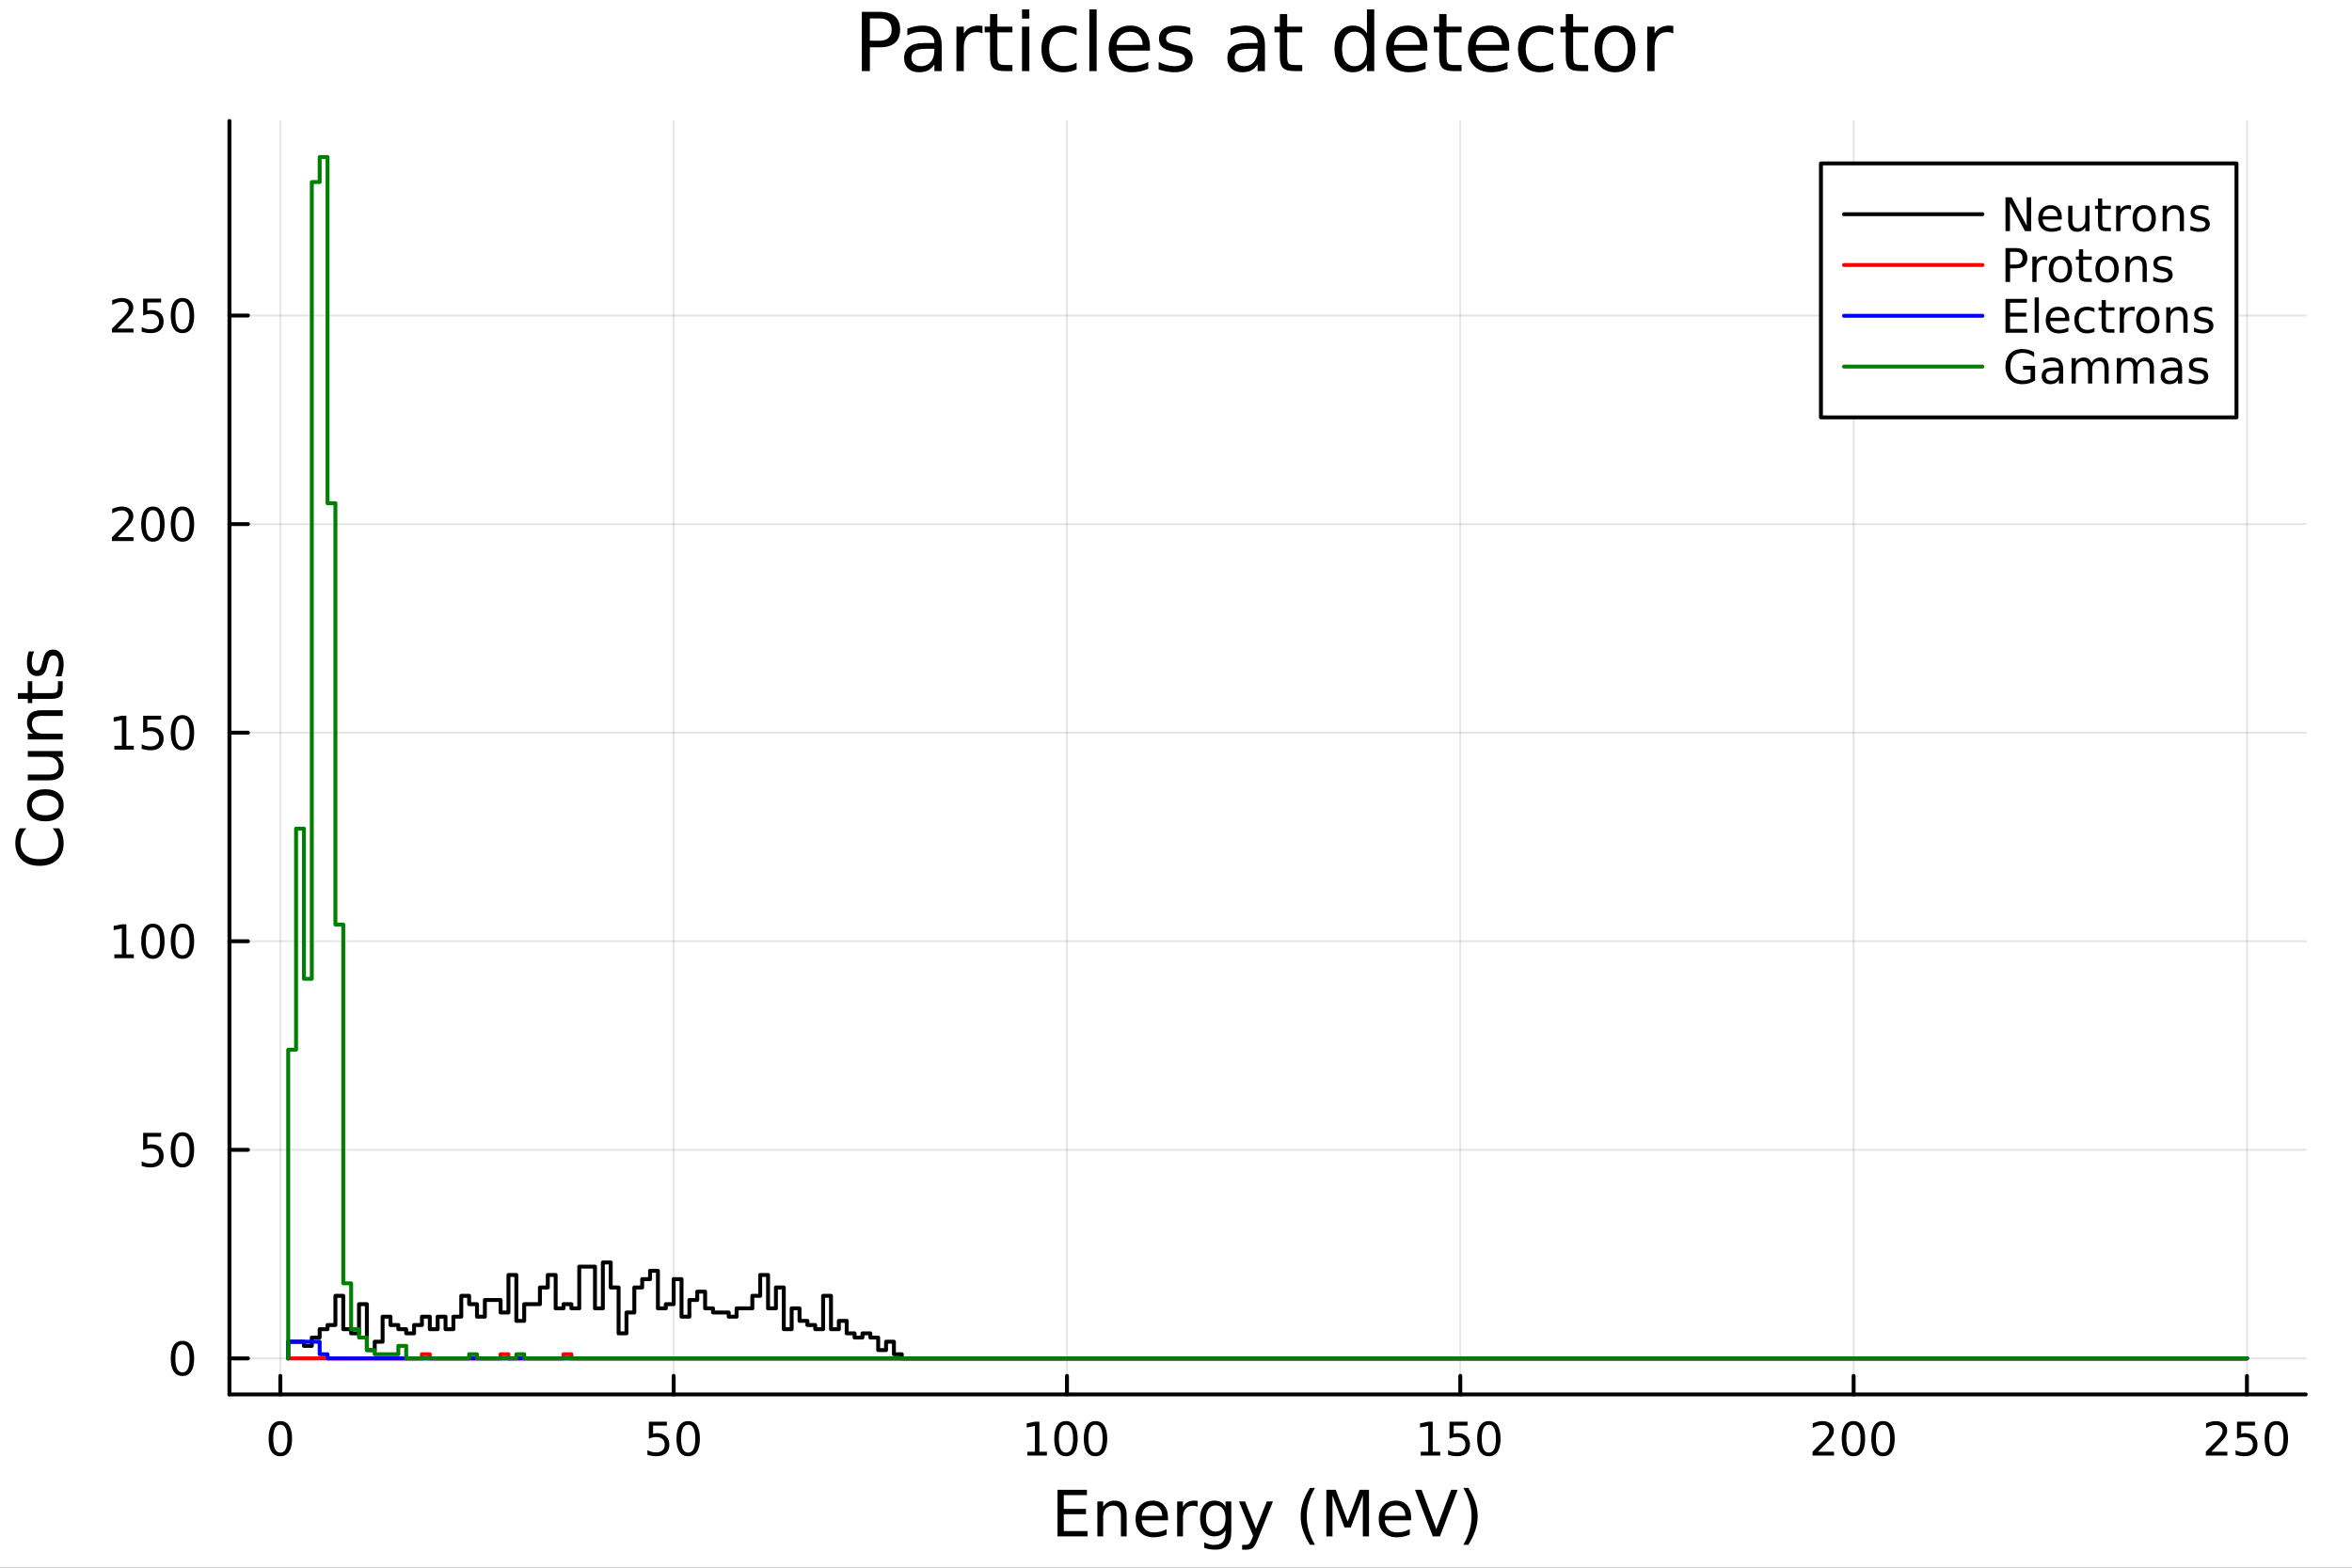 <?xml version="1.0" encoding="utf-8"?>
<svg xmlns="http://www.w3.org/2000/svg" xmlns:xlink="http://www.w3.org/1999/xlink" width="600" height="400" viewBox="0 0 2400 1600">
<rect x="0" y="0" width="2400" height="1600" fill="#333333" stroke="none"/>
<defs>
  <clipPath id="clip720">
    <rect x="0" y="0" width="2400" height="1600"/>
  </clipPath>
</defs>
<path clip-path="url(#clip720)" d="M0 1600 L2400 1600 L2400 0 L0 0  Z" fill="#ffffff" fill-rule="evenodd" fill-opacity="1"/>
<defs>
  <clipPath id="clip721">
    <rect x="480" y="0" width="1681" height="1600"/>
  </clipPath>
</defs>
<path clip-path="url(#clip720)" d="M234.125 1423.18 L2352.76 1423.18 L2352.76 123.472 L234.125 123.472  Z" fill="#ffffff" fill-rule="evenodd" fill-opacity="1"/>
<defs>
  <clipPath id="clip722">
    <rect x="234" y="123" width="2120" height="1301"/>
  </clipPath>
</defs>
<polyline clip-path="url(#clip722)" style="stroke:#000000; stroke-linecap:round; stroke-linejoin:round; stroke-width:2; stroke-opacity:0.1; fill:none" points="286.06,1423.18 286.06,123.472 "/>
<polyline clip-path="url(#clip722)" style="stroke:#000000; stroke-linecap:round; stroke-linejoin:round; stroke-width:2; stroke-opacity:0.1; fill:none" points="687.407,1423.18 687.407,123.472 "/>
<polyline clip-path="url(#clip722)" style="stroke:#000000; stroke-linecap:round; stroke-linejoin:round; stroke-width:2; stroke-opacity:0.1; fill:none" points="1088.75,1423.18 1088.75,123.472 "/>
<polyline clip-path="url(#clip722)" style="stroke:#000000; stroke-linecap:round; stroke-linejoin:round; stroke-width:2; stroke-opacity:0.1; fill:none" points="1490.1,1423.18 1490.1,123.472 "/>
<polyline clip-path="url(#clip722)" style="stroke:#000000; stroke-linecap:round; stroke-linejoin:round; stroke-width:2; stroke-opacity:0.1; fill:none" points="1891.45,1423.18 1891.45,123.472 "/>
<polyline clip-path="url(#clip722)" style="stroke:#000000; stroke-linecap:round; stroke-linejoin:round; stroke-width:2; stroke-opacity:0.1; fill:none" points="2292.79,1423.18 2292.79,123.472 "/>
<polyline clip-path="url(#clip722)" style="stroke:#000000; stroke-linecap:round; stroke-linejoin:round; stroke-width:2; stroke-opacity:0.1; fill:none" points="234.125,1386.4 2352.76,1386.4 "/>
<polyline clip-path="url(#clip722)" style="stroke:#000000; stroke-linecap:round; stroke-linejoin:round; stroke-width:2; stroke-opacity:0.1; fill:none" points="234.125,1173.52 2352.76,1173.52 "/>
<polyline clip-path="url(#clip722)" style="stroke:#000000; stroke-linecap:round; stroke-linejoin:round; stroke-width:2; stroke-opacity:0.1; fill:none" points="234.125,960.653 2352.76,960.653 "/>
<polyline clip-path="url(#clip722)" style="stroke:#000000; stroke-linecap:round; stroke-linejoin:round; stroke-width:2; stroke-opacity:0.1; fill:none" points="234.125,747.781 2352.76,747.781 "/>
<polyline clip-path="url(#clip722)" style="stroke:#000000; stroke-linecap:round; stroke-linejoin:round; stroke-width:2; stroke-opacity:0.1; fill:none" points="234.125,534.91 2352.76,534.91 "/>
<polyline clip-path="url(#clip722)" style="stroke:#000000; stroke-linecap:round; stroke-linejoin:round; stroke-width:2; stroke-opacity:0.1; fill:none" points="234.125,322.039 2352.76,322.039 "/>
<polyline clip-path="url(#clip720)" style="stroke:#000000; stroke-linecap:round; stroke-linejoin:round; stroke-width:4; stroke-opacity:1; fill:none" points="234.125,1423.18 2352.76,1423.18 "/>
<polyline clip-path="url(#clip720)" style="stroke:#000000; stroke-linecap:round; stroke-linejoin:round; stroke-width:4; stroke-opacity:1; fill:none" points="286.06,1423.18 286.06,1404.28 "/>
<polyline clip-path="url(#clip720)" style="stroke:#000000; stroke-linecap:round; stroke-linejoin:round; stroke-width:4; stroke-opacity:1; fill:none" points="687.407,1423.18 687.407,1404.28 "/>
<polyline clip-path="url(#clip720)" style="stroke:#000000; stroke-linecap:round; stroke-linejoin:round; stroke-width:4; stroke-opacity:1; fill:none" points="1088.75,1423.18 1088.75,1404.28 "/>
<polyline clip-path="url(#clip720)" style="stroke:#000000; stroke-linecap:round; stroke-linejoin:round; stroke-width:4; stroke-opacity:1; fill:none" points="1490.1,1423.18 1490.1,1404.28 "/>
<polyline clip-path="url(#clip720)" style="stroke:#000000; stroke-linecap:round; stroke-linejoin:round; stroke-width:4; stroke-opacity:1; fill:none" points="1891.45,1423.18 1891.45,1404.28 "/>
<polyline clip-path="url(#clip720)" style="stroke:#000000; stroke-linecap:round; stroke-linejoin:round; stroke-width:4; stroke-opacity:1; fill:none" points="2292.79,1423.18 2292.79,1404.28 "/>
<path clip-path="url(#clip720)" d="M286.06 1454.1 Q282.449 1454.1 280.62 1457.66 Q278.814 1461.2 278.814 1468.33 Q278.814 1475.44 280.62 1479.01 Q282.449 1482.55 286.06 1482.55 Q289.694 1482.55 291.5 1479.01 Q293.328 1475.44 293.328 1468.33 Q293.328 1461.2 291.5 1457.66 Q289.694 1454.1 286.06 1454.1 M286.06 1450.39 Q291.87 1450.39 294.925 1455 Q298.004 1459.58 298.004 1468.33 Q298.004 1477.06 294.925 1481.67 Q291.87 1486.25 286.06 1486.25 Q280.25 1486.25 277.171 1481.67 Q274.115 1477.06 274.115 1468.33 Q274.115 1459.58 277.171 1455 Q280.25 1450.39 286.06 1450.39 Z" fill="#000000" fill-rule="nonzero" fill-opacity="1" /><path clip-path="url(#clip720)" d="M662.106 1451.02 L680.462 1451.02 L680.462 1454.96 L666.388 1454.96 L666.388 1463.43 Q667.407 1463.08 668.425 1462.92 Q669.444 1462.73 670.462 1462.73 Q676.249 1462.73 679.629 1465.9 Q683.009 1469.08 683.009 1474.49 Q683.009 1480.07 679.536 1483.17 Q676.064 1486.25 669.745 1486.25 Q667.569 1486.25 665.3 1485.88 Q663.055 1485.51 660.648 1484.77 L660.648 1480.07 Q662.731 1481.2 664.953 1481.76 Q667.175 1482.32 669.652 1482.32 Q673.657 1482.32 675.995 1480.21 Q678.333 1478.1 678.333 1474.49 Q678.333 1470.88 675.995 1468.77 Q673.657 1466.67 669.652 1466.67 Q667.777 1466.67 665.902 1467.08 Q664.05 1467.5 662.106 1468.38 L662.106 1451.02 Z" fill="#000000" fill-rule="nonzero" fill-opacity="1" /><path clip-path="url(#clip720)" d="M702.221 1454.1 Q698.61 1454.1 696.782 1457.66 Q694.976 1461.2 694.976 1468.33 Q694.976 1475.44 696.782 1479.01 Q698.61 1482.55 702.221 1482.55 Q705.856 1482.55 707.661 1479.01 Q709.49 1475.44 709.49 1468.33 Q709.49 1461.2 707.661 1457.66 Q705.856 1454.1 702.221 1454.1 M702.221 1450.39 Q708.032 1450.39 711.087 1455 Q714.166 1459.58 714.166 1468.33 Q714.166 1477.06 711.087 1481.67 Q708.032 1486.25 702.221 1486.25 Q696.411 1486.25 693.333 1481.67 Q690.277 1477.06 690.277 1468.33 Q690.277 1459.58 693.333 1455 Q696.411 1450.39 702.221 1450.39 Z" fill="#000000" fill-rule="nonzero" fill-opacity="1" /><path clip-path="url(#clip720)" d="M1048.36 1481.64 L1056 1481.64 L1056 1455.28 L1047.69 1456.95 L1047.69 1452.69 L1055.95 1451.02 L1060.63 1451.02 L1060.63 1481.64 L1068.27 1481.64 L1068.27 1485.58 L1048.36 1485.58 L1048.36 1481.64 Z" fill="#000000" fill-rule="nonzero" fill-opacity="1" /><path clip-path="url(#clip720)" d="M1087.71 1454.1 Q1084.1 1454.1 1082.27 1457.66 Q1080.47 1461.2 1080.47 1468.33 Q1080.47 1475.44 1082.27 1479.01 Q1084.1 1482.55 1087.71 1482.55 Q1091.35 1482.55 1093.15 1479.01 Q1094.98 1475.44 1094.98 1468.33 Q1094.98 1461.2 1093.15 1457.66 Q1091.35 1454.1 1087.71 1454.1 M1087.71 1450.39 Q1093.52 1450.39 1096.58 1455 Q1099.66 1459.58 1099.66 1468.33 Q1099.66 1477.06 1096.58 1481.67 Q1093.52 1486.25 1087.71 1486.25 Q1081.9 1486.25 1078.82 1481.67 Q1075.77 1477.06 1075.77 1468.33 Q1075.77 1459.58 1078.82 1455 Q1081.9 1450.39 1087.71 1450.39 Z" fill="#000000" fill-rule="nonzero" fill-opacity="1" /><path clip-path="url(#clip720)" d="M1117.87 1454.1 Q1114.26 1454.1 1112.43 1457.66 Q1110.63 1461.2 1110.63 1468.33 Q1110.63 1475.44 1112.43 1479.01 Q1114.26 1482.55 1117.87 1482.55 Q1121.51 1482.55 1123.31 1479.01 Q1125.14 1475.44 1125.14 1468.33 Q1125.14 1461.2 1123.31 1457.66 Q1121.51 1454.1 1117.87 1454.1 M1117.87 1450.39 Q1123.68 1450.39 1126.74 1455 Q1129.82 1459.58 1129.82 1468.33 Q1129.82 1477.06 1126.74 1481.67 Q1123.68 1486.25 1117.87 1486.25 Q1112.06 1486.25 1108.99 1481.67 Q1105.93 1477.06 1105.93 1468.33 Q1105.93 1459.58 1108.99 1455 Q1112.06 1450.39 1117.87 1450.39 Z" fill="#000000" fill-rule="nonzero" fill-opacity="1" /><path clip-path="url(#clip720)" d="M1449.71 1481.64 L1457.35 1481.64 L1457.35 1455.28 L1449.04 1456.95 L1449.04 1452.69 L1457.3 1451.02 L1461.98 1451.02 L1461.98 1481.64 L1469.61 1481.64 L1469.61 1485.58 L1449.71 1485.58 L1449.71 1481.64 Z" fill="#000000" fill-rule="nonzero" fill-opacity="1" /><path clip-path="url(#clip720)" d="M1479.11 1451.02 L1497.46 1451.02 L1497.46 1454.96 L1483.39 1454.96 L1483.39 1463.43 Q1484.41 1463.08 1485.42 1462.92 Q1486.44 1462.73 1487.46 1462.73 Q1493.25 1462.73 1496.63 1465.9 Q1500.01 1469.08 1500.01 1474.49 Q1500.01 1480.07 1496.54 1483.17 Q1493.06 1486.25 1486.74 1486.25 Q1484.57 1486.25 1482.3 1485.88 Q1480.05 1485.51 1477.65 1484.77 L1477.65 1480.07 Q1479.73 1481.2 1481.95 1481.76 Q1484.17 1482.32 1486.65 1482.32 Q1490.66 1482.32 1492.99 1480.21 Q1495.33 1478.1 1495.33 1474.49 Q1495.33 1470.88 1492.99 1468.77 Q1490.66 1466.67 1486.65 1466.67 Q1484.78 1466.67 1482.9 1467.08 Q1481.05 1467.5 1479.11 1468.38 L1479.11 1451.02 Z" fill="#000000" fill-rule="nonzero" fill-opacity="1" /><path clip-path="url(#clip720)" d="M1519.22 1454.1 Q1515.61 1454.1 1513.78 1457.66 Q1511.98 1461.2 1511.98 1468.33 Q1511.98 1475.44 1513.78 1479.01 Q1515.61 1482.55 1519.22 1482.55 Q1522.86 1482.55 1524.66 1479.01 Q1526.49 1475.44 1526.49 1468.33 Q1526.49 1461.2 1524.66 1457.66 Q1522.86 1454.1 1519.22 1454.1 M1519.22 1450.39 Q1525.03 1450.39 1528.09 1455 Q1531.17 1459.58 1531.17 1468.33 Q1531.17 1477.06 1528.09 1481.67 Q1525.03 1486.25 1519.22 1486.25 Q1513.41 1486.25 1510.33 1481.67 Q1507.28 1477.06 1507.28 1468.33 Q1507.28 1459.58 1510.33 1455 Q1513.41 1450.39 1519.22 1450.39 Z" fill="#000000" fill-rule="nonzero" fill-opacity="1" /><path clip-path="url(#clip720)" d="M1855.14 1481.64 L1871.46 1481.64 L1871.46 1485.58 L1849.52 1485.58 L1849.52 1481.64 Q1852.18 1478.89 1856.76 1474.26 Q1861.37 1469.61 1862.55 1468.27 Q1864.79 1465.74 1865.67 1464.01 Q1866.58 1462.25 1866.58 1460.56 Q1866.58 1457.8 1864.63 1456.07 Q1862.71 1454.33 1859.61 1454.33 Q1857.41 1454.33 1854.95 1455.09 Q1852.52 1455.86 1849.75 1457.41 L1849.75 1452.69 Q1852.57 1451.55 1855.02 1450.97 Q1857.48 1450.39 1859.51 1450.39 Q1864.89 1450.39 1868.08 1453.08 Q1871.27 1455.77 1871.27 1460.26 Q1871.27 1462.39 1870.46 1464.31 Q1869.68 1466.2 1867.57 1468.8 Q1866.99 1469.47 1863.89 1472.69 Q1860.79 1475.88 1855.14 1481.64 Z" fill="#000000" fill-rule="nonzero" fill-opacity="1" /><path clip-path="url(#clip720)" d="M1891.27 1454.1 Q1887.66 1454.1 1885.83 1457.66 Q1884.03 1461.2 1884.03 1468.33 Q1884.03 1475.44 1885.83 1479.01 Q1887.66 1482.55 1891.27 1482.55 Q1894.91 1482.55 1896.71 1479.01 Q1898.54 1475.44 1898.54 1468.33 Q1898.54 1461.2 1896.71 1457.66 Q1894.91 1454.1 1891.27 1454.1 M1891.27 1450.39 Q1897.08 1450.39 1900.14 1455 Q1903.22 1459.58 1903.22 1468.33 Q1903.22 1477.06 1900.14 1481.67 Q1897.08 1486.25 1891.27 1486.25 Q1885.46 1486.25 1882.39 1481.67 Q1879.33 1477.06 1879.33 1468.33 Q1879.33 1459.58 1882.39 1455 Q1885.46 1450.39 1891.27 1450.39 Z" fill="#000000" fill-rule="nonzero" fill-opacity="1" /><path clip-path="url(#clip720)" d="M1921.44 1454.1 Q1917.82 1454.1 1916 1457.66 Q1914.19 1461.2 1914.19 1468.33 Q1914.19 1475.44 1916 1479.01 Q1917.82 1482.55 1921.44 1482.55 Q1925.07 1482.55 1926.88 1479.01 Q1928.7 1475.44 1928.7 1468.33 Q1928.7 1461.2 1926.88 1457.66 Q1925.07 1454.1 1921.44 1454.1 M1921.44 1450.39 Q1927.25 1450.39 1930.3 1455 Q1933.38 1459.58 1933.38 1468.33 Q1933.38 1477.06 1930.3 1481.67 Q1927.25 1486.25 1921.44 1486.25 Q1915.63 1486.25 1912.55 1481.67 Q1909.49 1477.06 1909.49 1468.33 Q1909.49 1459.58 1912.55 1455 Q1915.63 1450.39 1921.44 1450.39 Z" fill="#000000" fill-rule="nonzero" fill-opacity="1" /><path clip-path="url(#clip720)" d="M2256.49 1481.64 L2272.81 1481.64 L2272.81 1485.58 L2250.86 1485.58 L2250.86 1481.64 Q2253.52 1478.89 2258.11 1474.26 Q2262.71 1469.61 2263.89 1468.27 Q2266.14 1465.74 2267.02 1464.01 Q2267.92 1462.25 2267.92 1460.56 Q2267.92 1457.8 2265.98 1456.07 Q2264.06 1454.33 2260.95 1454.33 Q2258.76 1454.33 2256.3 1455.09 Q2253.87 1455.86 2251.09 1457.41 L2251.09 1452.69 Q2253.92 1451.55 2256.37 1450.97 Q2258.82 1450.39 2260.86 1450.39 Q2266.23 1450.39 2269.43 1453.08 Q2272.62 1455.77 2272.62 1460.26 Q2272.62 1462.39 2271.81 1464.31 Q2271.02 1466.2 2268.92 1468.8 Q2268.34 1469.47 2265.24 1472.69 Q2262.14 1475.88 2256.49 1481.64 Z" fill="#000000" fill-rule="nonzero" fill-opacity="1" /><path clip-path="url(#clip720)" d="M2282.67 1451.02 L2301.02 1451.02 L2301.02 1454.96 L2286.95 1454.96 L2286.95 1463.43 Q2287.97 1463.08 2288.99 1462.92 Q2290.01 1462.73 2291.02 1462.73 Q2296.81 1462.73 2300.19 1465.9 Q2303.57 1469.08 2303.57 1474.49 Q2303.57 1480.07 2300.1 1483.17 Q2296.63 1486.25 2290.31 1486.25 Q2288.13 1486.25 2285.86 1485.88 Q2283.62 1485.51 2281.21 1484.77 L2281.21 1480.07 Q2283.29 1481.2 2285.51 1481.76 Q2287.74 1482.32 2290.21 1482.32 Q2294.22 1482.32 2296.56 1480.21 Q2298.89 1478.1 2298.89 1474.49 Q2298.89 1470.88 2296.56 1468.77 Q2294.22 1466.67 2290.21 1466.67 Q2288.34 1466.67 2286.46 1467.08 Q2284.61 1467.5 2282.67 1468.38 L2282.67 1451.02 Z" fill="#000000" fill-rule="nonzero" fill-opacity="1" /><path clip-path="url(#clip720)" d="M2322.78 1454.1 Q2319.17 1454.1 2317.34 1457.66 Q2315.54 1461.2 2315.54 1468.33 Q2315.54 1475.44 2317.34 1479.01 Q2319.17 1482.55 2322.78 1482.55 Q2326.42 1482.55 2328.22 1479.01 Q2330.05 1475.44 2330.05 1468.33 Q2330.05 1461.2 2328.22 1457.66 Q2326.42 1454.1 2322.78 1454.1 M2322.78 1450.39 Q2328.59 1450.39 2331.65 1455 Q2334.73 1459.58 2334.73 1468.33 Q2334.73 1477.06 2331.65 1481.67 Q2328.59 1486.25 2322.78 1486.25 Q2316.97 1486.25 2313.89 1481.67 Q2310.84 1477.06 2310.84 1468.33 Q2310.84 1459.58 2313.89 1455 Q2316.97 1450.39 2322.78 1450.39 Z" fill="#000000" fill-rule="nonzero" fill-opacity="1" /><path clip-path="url(#clip720)" d="M1079.08 1520.52 L1109.12 1520.52 L1109.12 1525.93 L1085.5 1525.93 L1085.5 1540 L1108.13 1540 L1108.13 1545.41 L1085.5 1545.41 L1085.5 1562.63 L1109.69 1562.63 L1109.69 1568.04 L1079.08 1568.04 L1079.08 1520.52 Z" fill="#000000" fill-rule="nonzero" fill-opacity="1" /><path clip-path="url(#clip720)" d="M1149.64 1546.53 L1149.64 1568.04 L1143.78 1568.04 L1143.78 1546.72 Q1143.78 1541.66 1141.81 1539.14 Q1139.84 1536.63 1135.89 1536.63 Q1131.15 1536.63 1128.41 1539.65 Q1125.67 1542.68 1125.67 1547.9 L1125.67 1568.04 L1119.78 1568.04 L1119.78 1532.4 L1125.67 1532.4 L1125.67 1537.93 Q1127.77 1534.72 1130.61 1533.13 Q1133.47 1531.54 1137.19 1531.54 Q1143.34 1531.54 1146.49 1535.36 Q1149.64 1539.14 1149.64 1546.53 Z" fill="#000000" fill-rule="nonzero" fill-opacity="1" /><path clip-path="url(#clip720)" d="M1191.81 1548.76 L1191.81 1551.62 L1164.89 1551.62 Q1165.27 1557.67 1168.51 1560.85 Q1171.79 1564 1177.62 1564 Q1180.99 1564 1184.14 1563.17 Q1187.32 1562.35 1190.44 1560.69 L1190.44 1566.23 Q1187.29 1567.57 1183.98 1568.27 Q1180.67 1568.97 1177.27 1568.97 Q1168.74 1568.97 1163.74 1564 Q1158.77 1559.04 1158.77 1550.57 Q1158.77 1541.82 1163.48 1536.69 Q1168.23 1531.54 1176.25 1531.54 Q1183.44 1531.54 1187.61 1536.18 Q1191.81 1540.8 1191.81 1548.76 M1185.96 1547.04 Q1185.89 1542.23 1183.25 1539.37 Q1180.64 1536.5 1176.31 1536.5 Q1171.41 1536.5 1168.45 1539.27 Q1165.52 1542.04 1165.08 1547.07 L1185.96 1547.04 Z" fill="#000000" fill-rule="nonzero" fill-opacity="1" /><path clip-path="url(#clip720)" d="M1222.08 1537.87 Q1221.09 1537.3 1219.92 1537.04 Q1218.77 1536.76 1217.37 1536.76 Q1212.41 1536.76 1209.73 1540 Q1207.09 1543.22 1207.09 1549.27 L1207.09 1568.04 L1201.2 1568.04 L1201.2 1532.4 L1207.09 1532.4 L1207.09 1537.93 Q1208.94 1534.69 1211.9 1533.13 Q1214.86 1531.54 1219.09 1531.54 Q1219.69 1531.54 1220.43 1531.63 Q1221.16 1531.7 1222.05 1531.85 L1222.08 1537.87 Z" fill="#000000" fill-rule="nonzero" fill-opacity="1" /><path clip-path="url(#clip720)" d="M1250.54 1549.81 Q1250.54 1543.44 1247.89 1539.94 Q1245.28 1536.44 1240.54 1536.44 Q1235.83 1536.44 1233.19 1539.94 Q1230.58 1543.44 1230.58 1549.81 Q1230.58 1556.14 1233.19 1559.64 Q1235.83 1563.14 1240.54 1563.14 Q1245.28 1563.14 1247.89 1559.64 Q1250.54 1556.14 1250.54 1549.81 M1256.39 1563.62 Q1256.39 1572.72 1252.35 1577.15 Q1248.31 1581.6 1239.97 1581.6 Q1236.88 1581.6 1234.14 1581.13 Q1231.41 1580.68 1228.83 1579.72 L1228.83 1574.03 Q1231.41 1575.43 1233.92 1576.1 Q1236.44 1576.76 1239.05 1576.76 Q1244.81 1576.76 1247.67 1573.74 Q1250.54 1570.75 1250.54 1564.67 L1250.54 1561.77 Q1248.72 1564.92 1245.89 1566.48 Q1243.06 1568.04 1239.11 1568.04 Q1232.55 1568.04 1228.54 1563.05 Q1224.53 1558.05 1224.53 1549.81 Q1224.53 1541.53 1228.54 1536.53 Q1232.55 1531.54 1239.11 1531.54 Q1243.06 1531.54 1245.89 1533.1 Q1248.72 1534.66 1250.54 1537.81 L1250.54 1532.4 L1256.39 1532.4 L1256.39 1563.62 Z" fill="#000000" fill-rule="nonzero" fill-opacity="1" /><path clip-path="url(#clip720)" d="M1283.29 1571.35 Q1280.8 1577.72 1278.45 1579.66 Q1276.09 1581.6 1272.15 1581.6 L1267.47 1581.6 L1267.47 1576.7 L1270.91 1576.7 Q1273.33 1576.7 1274.66 1575.56 Q1276 1574.41 1277.62 1570.14 L1278.67 1567.47 L1264.25 1532.4 L1270.46 1532.4 L1281.6 1560.28 L1292.74 1532.4 L1298.95 1532.4 L1283.29 1571.35 Z" fill="#000000" fill-rule="nonzero" fill-opacity="1" /><path clip-path="url(#clip720)" d="M1341.82 1518.58 Q1337.56 1525.9 1335.49 1533.06 Q1333.42 1540.23 1333.42 1547.58 Q1333.42 1554.93 1335.49 1562.16 Q1337.59 1569.35 1341.82 1576.64 L1336.73 1576.64 Q1331.95 1569.16 1329.57 1561.93 Q1327.21 1554.71 1327.21 1547.58 Q1327.21 1540.48 1329.57 1533.29 Q1331.92 1526.09 1336.73 1518.58 L1341.82 1518.58 Z" fill="#000000" fill-rule="nonzero" fill-opacity="1" /><path clip-path="url(#clip720)" d="M1353.44 1520.52 L1363.02 1520.52 L1375.14 1552.86 L1387.33 1520.52 L1396.92 1520.52 L1396.92 1568.04 L1390.65 1568.04 L1390.65 1526.32 L1378.39 1558.91 L1371.93 1558.91 L1359.68 1526.32 L1359.68 1568.04 L1353.44 1568.04 L1353.44 1520.52 Z" fill="#000000" fill-rule="nonzero" fill-opacity="1" /><path clip-path="url(#clip720)" d="M1439.92 1548.76 L1439.92 1551.62 L1412.99 1551.62 Q1413.37 1557.67 1416.62 1560.85 Q1419.9 1564 1425.72 1564 Q1429.09 1564 1432.24 1563.17 Q1435.43 1562.35 1438.55 1560.69 L1438.55 1566.23 Q1435.4 1567.57 1432.09 1568.27 Q1428.78 1568.97 1425.37 1568.97 Q1416.84 1568.97 1411.84 1564 Q1406.88 1559.04 1406.88 1550.57 Q1406.88 1541.82 1411.59 1536.69 Q1416.33 1531.54 1424.35 1531.54 Q1431.54 1531.54 1435.71 1536.18 Q1439.92 1540.8 1439.92 1548.76 M1434.06 1547.04 Q1434 1542.23 1431.35 1539.37 Q1428.74 1536.5 1424.42 1536.5 Q1419.51 1536.5 1416.55 1539.27 Q1413.63 1542.04 1413.18 1547.07 L1434.06 1547.04 Z" fill="#000000" fill-rule="nonzero" fill-opacity="1" /><path clip-path="url(#clip720)" d="M1462.04 1568.04 L1443.89 1520.52 L1450.61 1520.52 L1465.66 1560.53 L1480.75 1520.52 L1487.44 1520.52 L1469.33 1568.04 L1462.04 1568.04 Z" fill="#000000" fill-rule="nonzero" fill-opacity="1" /><path clip-path="url(#clip720)" d="M1493.2 1518.58 L1498.29 1518.58 Q1503.06 1526.09 1505.42 1533.29 Q1507.81 1540.48 1507.81 1547.58 Q1507.81 1554.71 1505.42 1561.93 Q1503.06 1569.16 1498.29 1576.64 L1493.2 1576.64 Q1497.43 1569.35 1499.5 1562.16 Q1501.6 1554.93 1501.6 1547.58 Q1501.6 1540.23 1499.5 1533.06 Q1497.43 1525.9 1493.2 1518.58 Z" fill="#000000" fill-rule="nonzero" fill-opacity="1" /><polyline clip-path="url(#clip720)" style="stroke:#000000; stroke-linecap:round; stroke-linejoin:round; stroke-width:4; stroke-opacity:1; fill:none" points="234.125,1423.18 234.125,123.472 "/>
<polyline clip-path="url(#clip720)" style="stroke:#000000; stroke-linecap:round; stroke-linejoin:round; stroke-width:4; stroke-opacity:1; fill:none" points="234.125,1386.4 253.023,1386.4 "/>
<polyline clip-path="url(#clip720)" style="stroke:#000000; stroke-linecap:round; stroke-linejoin:round; stroke-width:4; stroke-opacity:1; fill:none" points="234.125,1173.52 253.023,1173.52 "/>
<polyline clip-path="url(#clip720)" style="stroke:#000000; stroke-linecap:round; stroke-linejoin:round; stroke-width:4; stroke-opacity:1; fill:none" points="234.125,960.653 253.023,960.653 "/>
<polyline clip-path="url(#clip720)" style="stroke:#000000; stroke-linecap:round; stroke-linejoin:round; stroke-width:4; stroke-opacity:1; fill:none" points="234.125,747.781 253.023,747.781 "/>
<polyline clip-path="url(#clip720)" style="stroke:#000000; stroke-linecap:round; stroke-linejoin:round; stroke-width:4; stroke-opacity:1; fill:none" points="234.125,534.91 253.023,534.91 "/>
<polyline clip-path="url(#clip720)" style="stroke:#000000; stroke-linecap:round; stroke-linejoin:round; stroke-width:4; stroke-opacity:1; fill:none" points="234.125,322.039 253.023,322.039 "/>
<path clip-path="url(#clip720)" d="M186.181 1372.19 Q182.57 1372.19 180.741 1375.76 Q178.936 1379.3 178.936 1386.43 Q178.936 1393.54 180.741 1397.1 Q182.57 1400.64 186.181 1400.64 Q189.815 1400.64 191.621 1397.1 Q193.45 1393.54 193.45 1386.43 Q193.45 1379.3 191.621 1375.76 Q189.815 1372.19 186.181 1372.19 M186.181 1368.49 Q191.991 1368.49 195.047 1373.1 Q198.125 1377.68 198.125 1386.43 Q198.125 1395.16 195.047 1399.76 Q191.991 1404.35 186.181 1404.35 Q180.371 1404.35 177.292 1399.76 Q174.237 1395.16 174.237 1386.43 Q174.237 1377.68 177.292 1373.1 Q180.371 1368.49 186.181 1368.49 Z" fill="#000000" fill-rule="nonzero" fill-opacity="1" /><path clip-path="url(#clip720)" d="M146.066 1156.24 L164.422 1156.24 L164.422 1160.18 L150.348 1160.18 L150.348 1168.65 Q151.366 1168.3 152.385 1168.14 Q153.403 1167.96 154.422 1167.96 Q160.209 1167.96 163.589 1171.13 Q166.968 1174.3 166.968 1179.72 Q166.968 1185.3 163.496 1188.4 Q160.024 1191.48 153.704 1191.48 Q151.528 1191.48 149.26 1191.11 Q147.015 1190.73 144.607 1189.99 L144.607 1185.3 Q146.691 1186.43 148.913 1186.98 Q151.135 1187.54 153.612 1187.54 Q157.616 1187.54 159.954 1185.43 Q162.292 1183.33 162.292 1179.72 Q162.292 1176.11 159.954 1174 Q157.616 1171.89 153.612 1171.89 Q151.737 1171.89 149.862 1172.31 Q148.01 1172.73 146.066 1173.61 L146.066 1156.24 Z" fill="#000000" fill-rule="nonzero" fill-opacity="1" /><path clip-path="url(#clip720)" d="M186.181 1159.32 Q182.57 1159.32 180.741 1162.89 Q178.936 1166.43 178.936 1173.56 Q178.936 1180.67 180.741 1184.23 Q182.57 1187.77 186.181 1187.77 Q189.815 1187.77 191.621 1184.23 Q193.45 1180.67 193.45 1173.56 Q193.45 1166.43 191.621 1162.89 Q189.815 1159.32 186.181 1159.32 M186.181 1155.62 Q191.991 1155.62 195.047 1160.23 Q198.125 1164.81 198.125 1173.56 Q198.125 1182.29 195.047 1186.89 Q191.991 1191.48 186.181 1191.48 Q180.371 1191.48 177.292 1186.89 Q174.237 1182.29 174.237 1173.56 Q174.237 1164.81 177.292 1160.23 Q180.371 1155.62 186.181 1155.62 Z" fill="#000000" fill-rule="nonzero" fill-opacity="1" /><path clip-path="url(#clip720)" d="M116.668 973.998 L124.306 973.998 L124.306 947.632 L115.996 949.299 L115.996 945.039 L124.26 943.373 L128.936 943.373 L128.936 973.998 L136.575 973.998 L136.575 977.933 L116.668 977.933 L116.668 973.998 Z" fill="#000000" fill-rule="nonzero" fill-opacity="1" /><path clip-path="url(#clip720)" d="M156.019 946.452 Q152.408 946.452 150.579 950.016 Q148.774 953.558 148.774 960.688 Q148.774 967.794 150.579 971.359 Q152.408 974.9 156.019 974.9 Q159.653 974.9 161.459 971.359 Q163.288 967.794 163.288 960.688 Q163.288 953.558 161.459 950.016 Q159.653 946.452 156.019 946.452 M156.019 942.748 Q161.829 942.748 164.885 947.354 Q167.964 951.938 167.964 960.688 Q167.964 969.414 164.885 974.021 Q161.829 978.604 156.019 978.604 Q150.209 978.604 147.13 974.021 Q144.075 969.414 144.075 960.688 Q144.075 951.938 147.13 947.354 Q150.209 942.748 156.019 942.748 Z" fill="#000000" fill-rule="nonzero" fill-opacity="1" /><path clip-path="url(#clip720)" d="M186.181 946.452 Q182.57 946.452 180.741 950.016 Q178.936 953.558 178.936 960.688 Q178.936 967.794 180.741 971.359 Q182.57 974.9 186.181 974.9 Q189.815 974.9 191.621 971.359 Q193.45 967.794 193.45 960.688 Q193.45 953.558 191.621 950.016 Q189.815 946.452 186.181 946.452 M186.181 942.748 Q191.991 942.748 195.047 947.354 Q198.125 951.938 198.125 960.688 Q198.125 969.414 195.047 974.021 Q191.991 978.604 186.181 978.604 Q180.371 978.604 177.292 974.021 Q174.237 969.414 174.237 960.688 Q174.237 951.938 177.292 947.354 Q180.371 942.748 186.181 942.748 Z" fill="#000000" fill-rule="nonzero" fill-opacity="1" /><path clip-path="url(#clip720)" d="M116.668 761.126 L124.306 761.126 L124.306 734.761 L115.996 736.427 L115.996 732.168 L124.26 730.501 L128.936 730.501 L128.936 761.126 L136.575 761.126 L136.575 765.061 L116.668 765.061 L116.668 761.126 Z" fill="#000000" fill-rule="nonzero" fill-opacity="1" /><path clip-path="url(#clip720)" d="M146.066 730.501 L164.422 730.501 L164.422 734.437 L150.348 734.437 L150.348 742.909 Q151.366 742.562 152.385 742.399 Q153.403 742.214 154.422 742.214 Q160.209 742.214 163.589 745.386 Q166.968 748.557 166.968 753.974 Q166.968 759.552 163.496 762.654 Q160.024 765.733 153.704 765.733 Q151.528 765.733 149.26 765.362 Q147.015 764.992 144.607 764.251 L144.607 759.552 Q146.691 760.686 148.913 761.242 Q151.135 761.798 153.612 761.798 Q157.616 761.798 159.954 759.691 Q162.292 757.585 162.292 753.974 Q162.292 750.362 159.954 748.256 Q157.616 746.149 153.612 746.149 Q151.737 746.149 149.862 746.566 Q148.01 746.983 146.066 747.862 L146.066 730.501 Z" fill="#000000" fill-rule="nonzero" fill-opacity="1" /><path clip-path="url(#clip720)" d="M186.181 733.58 Q182.57 733.58 180.741 737.145 Q178.936 740.687 178.936 747.816 Q178.936 754.923 180.741 758.487 Q182.57 762.029 186.181 762.029 Q189.815 762.029 191.621 758.487 Q193.45 754.923 193.45 747.816 Q193.45 740.687 191.621 737.145 Q189.815 733.58 186.181 733.58 M186.181 729.876 Q191.991 729.876 195.047 734.483 Q198.125 739.066 198.125 747.816 Q198.125 756.543 195.047 761.149 Q191.991 765.733 186.181 765.733 Q180.371 765.733 177.292 761.149 Q174.237 756.543 174.237 747.816 Q174.237 739.066 177.292 734.483 Q180.371 729.876 186.181 729.876 Z" fill="#000000" fill-rule="nonzero" fill-opacity="1" /><path clip-path="url(#clip720)" d="M119.885 548.255 L136.204 548.255 L136.204 552.19 L114.26 552.19 L114.26 548.255 Q116.922 545.5 121.505 540.871 Q126.112 536.218 127.292 534.875 Q129.538 532.352 130.417 530.616 Q131.32 528.857 131.32 527.167 Q131.32 524.412 129.376 522.676 Q127.455 520.94 124.353 520.94 Q122.154 520.94 119.7 521.704 Q117.269 522.468 114.492 524.019 L114.492 519.297 Q117.316 518.162 119.769 517.584 Q122.223 517.005 124.26 517.005 Q129.63 517.005 132.825 519.69 Q136.019 522.375 136.019 526.866 Q136.019 528.996 135.209 530.917 Q134.422 532.815 132.316 535.408 Q131.737 536.079 128.635 539.297 Q125.533 542.491 119.885 548.255 Z" fill="#000000" fill-rule="nonzero" fill-opacity="1" /><path clip-path="url(#clip720)" d="M156.019 520.709 Q152.408 520.709 150.579 524.273 Q148.774 527.815 148.774 534.945 Q148.774 542.051 150.579 545.616 Q152.408 549.158 156.019 549.158 Q159.653 549.158 161.459 545.616 Q163.288 542.051 163.288 534.945 Q163.288 527.815 161.459 524.273 Q159.653 520.709 156.019 520.709 M156.019 517.005 Q161.829 517.005 164.885 521.611 Q167.964 526.195 167.964 534.945 Q167.964 543.672 164.885 548.278 Q161.829 552.861 156.019 552.861 Q150.209 552.861 147.13 548.278 Q144.075 543.672 144.075 534.945 Q144.075 526.195 147.13 521.611 Q150.209 517.005 156.019 517.005 Z" fill="#000000" fill-rule="nonzero" fill-opacity="1" /><path clip-path="url(#clip720)" d="M186.181 520.709 Q182.57 520.709 180.741 524.273 Q178.936 527.815 178.936 534.945 Q178.936 542.051 180.741 545.616 Q182.57 549.158 186.181 549.158 Q189.815 549.158 191.621 545.616 Q193.45 542.051 193.45 534.945 Q193.45 527.815 191.621 524.273 Q189.815 520.709 186.181 520.709 M186.181 517.005 Q191.991 517.005 195.047 521.611 Q198.125 526.195 198.125 534.945 Q198.125 543.672 195.047 548.278 Q191.991 552.861 186.181 552.861 Q180.371 552.861 177.292 548.278 Q174.237 543.672 174.237 534.945 Q174.237 526.195 177.292 521.611 Q180.371 517.005 186.181 517.005 Z" fill="#000000" fill-rule="nonzero" fill-opacity="1" /><path clip-path="url(#clip720)" d="M119.885 335.383 L136.204 335.383 L136.204 339.319 L114.26 339.319 L114.26 335.383 Q116.922 332.629 121.505 327.999 Q126.112 323.346 127.292 322.004 Q129.538 319.481 130.417 317.745 Q131.32 315.985 131.32 314.296 Q131.32 311.541 129.376 309.805 Q127.455 308.069 124.353 308.069 Q122.154 308.069 119.7 308.833 Q117.269 309.597 114.492 311.147 L114.492 306.425 Q117.316 305.291 119.769 304.712 Q122.223 304.134 124.26 304.134 Q129.63 304.134 132.825 306.819 Q136.019 309.504 136.019 313.995 Q136.019 316.124 135.209 318.046 Q134.422 319.944 132.316 322.536 Q131.737 323.208 128.635 326.425 Q125.533 329.62 119.885 335.383 Z" fill="#000000" fill-rule="nonzero" fill-opacity="1" /><path clip-path="url(#clip720)" d="M146.066 304.759 L164.422 304.759 L164.422 308.694 L150.348 308.694 L150.348 317.166 Q151.366 316.819 152.385 316.657 Q153.403 316.471 154.422 316.471 Q160.209 316.471 163.589 319.643 Q166.968 322.814 166.968 328.231 Q166.968 333.809 163.496 336.911 Q160.024 339.99 153.704 339.99 Q151.528 339.99 149.26 339.62 Q147.015 339.249 144.607 338.508 L144.607 333.809 Q146.691 334.944 148.913 335.499 Q151.135 336.055 153.612 336.055 Q157.616 336.055 159.954 333.948 Q162.292 331.842 162.292 328.231 Q162.292 324.62 159.954 322.513 Q157.616 320.407 153.612 320.407 Q151.737 320.407 149.862 320.823 Q148.01 321.24 146.066 322.12 L146.066 304.759 Z" fill="#000000" fill-rule="nonzero" fill-opacity="1" /><path clip-path="url(#clip720)" d="M186.181 307.837 Q182.57 307.837 180.741 311.402 Q178.936 314.944 178.936 322.073 Q178.936 329.18 180.741 332.745 Q182.57 336.286 186.181 336.286 Q189.815 336.286 191.621 332.745 Q193.45 329.18 193.45 322.073 Q193.45 314.944 191.621 311.402 Q189.815 307.837 186.181 307.837 M186.181 304.134 Q191.991 304.134 195.047 308.74 Q198.125 313.323 198.125 322.073 Q198.125 330.8 195.047 335.407 Q191.991 339.99 186.181 339.99 Q180.371 339.99 177.292 335.407 Q174.237 330.8 174.237 322.073 Q174.237 313.323 177.292 308.74 Q180.371 304.134 186.181 304.134 Z" fill="#000000" fill-rule="nonzero" fill-opacity="1" /><path clip-path="url(#clip720)" d="M20.144 845.354 L26.924 845.354 Q23.9 848.6 22.404 852.293 Q20.908 855.953 20.908 860.091 Q20.908 868.239 25.905 872.567 Q30.871 876.896 40.292 876.896 Q49.681 876.896 54.678 872.567 Q59.644 868.239 59.644 860.091 Q59.644 855.953 58.148 852.293 Q56.652 848.6 53.628 845.354 L60.344 845.354 Q62.636 848.728 63.781 852.515 Q64.927 856.271 64.927 860.473 Q64.927 871.262 58.339 877.469 Q51.718 883.676 40.292 883.676 Q28.834 883.676 22.245 877.469 Q15.625 871.262 15.625 860.473 Q15.625 856.207 16.771 852.452 Q17.885 848.664 20.144 845.354 Z" fill="#000000" fill-rule="nonzero" fill-opacity="1" /><path clip-path="url(#clip720)" d="M32.462 821.864 Q32.462 826.575 36.154 829.312 Q39.815 832.05 46.212 832.05 Q52.609 832.05 56.302 829.344 Q59.962 826.607 59.962 821.864 Q59.962 817.186 56.27 814.448 Q52.578 811.711 46.212 811.711 Q39.878 811.711 36.186 814.448 Q32.462 817.186 32.462 821.864 M27.497 821.864 Q27.497 814.226 32.462 809.865 Q37.427 805.505 46.212 805.505 Q54.965 805.505 59.962 809.865 Q64.927 814.226 64.927 821.864 Q64.927 829.535 59.962 833.896 Q54.965 838.224 46.212 838.224 Q37.427 838.224 32.462 833.896 Q27.497 829.535 27.497 821.864 Z" fill="#000000" fill-rule="nonzero" fill-opacity="1" /><path clip-path="url(#clip720)" d="M49.936 796.402 L28.356 796.402 L28.356 790.545 L49.713 790.545 Q54.774 790.545 57.32 788.572 Q59.835 786.598 59.835 782.652 Q59.835 777.909 56.811 775.172 Q53.787 772.403 48.567 772.403 L28.356 772.403 L28.356 766.547 L64.004 766.547 L64.004 772.403 L58.53 772.403 Q61.776 774.535 63.368 777.368 Q64.927 780.169 64.927 783.893 Q64.927 790.036 61.108 793.219 Q57.288 796.402 49.936 796.402 M27.497 781.665 L27.497 781.665 Z" fill="#000000" fill-rule="nonzero" fill-opacity="1" /><path clip-path="url(#clip720)" d="M42.488 724.851 L64.004 724.851 L64.004 730.708 L42.679 730.708 Q37.618 730.708 35.104 732.681 Q32.589 734.654 32.589 738.601 Q32.589 743.344 35.613 746.081 Q38.637 748.818 43.857 748.818 L64.004 748.818 L64.004 754.706 L28.356 754.706 L28.356 748.818 L33.894 748.818 Q30.68 746.717 29.088 743.885 Q27.497 741.02 27.497 737.296 Q27.497 731.153 31.316 728.002 Q35.104 724.851 42.488 724.851 Z" fill="#000000" fill-rule="nonzero" fill-opacity="1" /><path clip-path="url(#clip720)" d="M18.235 707.377 L28.356 707.377 L28.356 695.314 L32.908 695.314 L32.908 707.377 L52.259 707.377 Q56.62 707.377 57.861 706.2 Q59.103 704.99 59.103 701.33 L59.103 695.314 L64.004 695.314 L64.004 701.33 Q64.004 708.109 61.49 710.687 Q58.943 713.266 52.259 713.266 L32.908 713.266 L32.908 717.562 L28.356 717.562 L28.356 713.266 L18.235 713.266 L18.235 707.377 Z" fill="#000000" fill-rule="nonzero" fill-opacity="1" /><path clip-path="url(#clip720)" d="M29.407 664.886 L34.945 664.886 Q33.672 667.369 33.035 670.042 Q32.398 672.716 32.398 675.581 Q32.398 679.941 33.735 682.137 Q35.072 684.302 37.746 684.302 Q39.783 684.302 40.96 682.742 Q42.106 681.182 43.157 676.472 L43.602 674.467 Q44.939 668.228 47.39 665.618 Q49.809 662.976 54.169 662.976 Q59.134 662.976 62.031 666.923 Q64.927 670.838 64.927 677.713 Q64.927 680.578 64.354 683.697 Q63.813 686.784 62.699 690.222 L56.652 690.222 Q58.339 686.975 59.198 683.824 Q60.026 680.673 60.026 677.586 Q60.026 673.448 58.625 671.22 Q57.193 668.992 54.615 668.992 Q52.228 668.992 50.955 670.615 Q49.681 672.207 48.504 677.649 L48.026 679.686 Q46.88 685.129 44.525 687.548 Q42.138 689.967 38 689.967 Q32.971 689.967 30.234 686.402 Q27.497 682.837 27.497 676.281 Q27.497 673.034 27.974 670.17 Q28.452 667.305 29.407 664.886 Z" fill="#000000" fill-rule="nonzero" fill-opacity="1" /><path clip-path="url(#clip720)" d="M887.621 18.82 L887.621 41.546 L897.91 41.546 Q903.622 41.546 906.741 38.589 Q909.861 35.632 909.861 30.163 Q909.861 24.735 906.741 21.778 Q903.622 18.82 897.91 18.82 L887.621 18.82 M879.438 12.096 L897.91 12.096 Q908.078 12.096 913.263 16.714 Q918.489 21.292 918.489 30.163 Q918.489 39.115 913.263 43.693 Q908.078 48.271 897.91 48.271 L887.621 48.271 L887.621 72.576 L879.438 72.576 L879.438 12.096 Z" fill="#000000" fill-rule="nonzero" fill-opacity="1" /><path clip-path="url(#clip720)" d="M946.035 49.769 Q937.002 49.769 933.518 51.835 Q930.034 53.901 930.034 58.884 Q930.034 62.854 932.627 65.203 Q935.26 67.512 939.756 67.512 Q945.954 67.512 949.681 63.137 Q953.448 58.722 953.448 51.43 L953.448 49.769 L946.035 49.769 M960.902 46.691 L960.902 72.576 L953.448 72.576 L953.448 65.689 Q950.896 69.821 947.088 71.806 Q943.281 73.751 937.771 73.751 Q930.804 73.751 926.672 69.862 Q922.58 65.933 922.58 59.37 Q922.58 51.714 927.685 47.825 Q932.829 43.936 942.997 43.936 L953.448 43.936 L953.448 43.207 Q953.448 38.062 950.046 35.267 Q946.683 32.431 940.566 32.431 Q936.678 32.431 932.991 33.363 Q929.305 34.295 925.902 36.158 L925.902 29.272 Q929.994 27.692 933.842 26.922 Q937.69 26.112 941.336 26.112 Q951.18 26.112 956.041 31.216 Q960.902 36.32 960.902 46.691 Z" fill="#000000" fill-rule="nonzero" fill-opacity="1" /><path clip-path="url(#clip720)" d="M1002.55 34.173 Q1001.29 33.444 999.791 33.12 Q998.332 32.756 996.55 32.756 Q990.23 32.756 986.828 36.888 Q983.465 40.979 983.465 48.676 L983.465 72.576 L975.971 72.576 L975.971 27.206 L983.465 27.206 L983.465 34.254 Q985.815 30.122 989.582 28.138 Q993.35 26.112 998.737 26.112 Q999.507 26.112 1000.44 26.234 Q1001.37 26.315 1002.5 26.517 L1002.55 34.173 Z" fill="#000000" fill-rule="nonzero" fill-opacity="1" /><path clip-path="url(#clip720)" d="M1017.74 14.324 L1017.74 27.206 L1033.09 27.206 L1033.09 32.999 L1017.74 32.999 L1017.74 57.628 Q1017.74 63.178 1019.23 64.758 Q1020.77 66.338 1025.43 66.338 L1033.09 66.338 L1033.09 72.576 L1025.43 72.576 Q1016.8 72.576 1013.52 69.376 Q1010.24 66.135 1010.24 57.628 L1010.24 32.999 L1004.77 32.999 L1004.77 27.206 L1010.24 27.206 L1010.24 14.324 L1017.74 14.324 Z" fill="#000000" fill-rule="nonzero" fill-opacity="1" /><path clip-path="url(#clip720)" d="M1042.89 27.206 L1050.35 27.206 L1050.35 72.576 L1042.89 72.576 L1042.89 27.206 M1042.89 9.544 L1050.35 9.544 L1050.35 18.983 L1042.89 18.983 L1042.89 9.544 Z" fill="#000000" fill-rule="nonzero" fill-opacity="1" /><path clip-path="url(#clip720)" d="M1098.59 28.948 L1098.59 35.915 Q1095.43 34.173 1092.23 33.323 Q1089.07 32.431 1085.83 32.431 Q1078.58 32.431 1074.57 37.05 Q1070.56 41.627 1070.56 49.931 Q1070.56 58.236 1074.57 62.854 Q1078.58 67.431 1085.83 67.431 Q1089.07 67.431 1092.23 66.581 Q1095.43 65.689 1098.59 63.948 L1098.59 70.834 Q1095.47 72.292 1092.11 73.022 Q1088.79 73.751 1085.02 73.751 Q1074.77 73.751 1068.74 67.31 Q1062.7 60.869 1062.7 49.931 Q1062.7 38.832 1068.78 32.472 Q1074.89 26.112 1085.51 26.112 Q1088.95 26.112 1092.23 26.841 Q1095.51 27.53 1098.59 28.948 Z" fill="#000000" fill-rule="nonzero" fill-opacity="1" /><path clip-path="url(#clip720)" d="M1111.56 9.544 L1119.01 9.544 L1119.01 72.576 L1111.56 72.576 L1111.56 9.544 Z" fill="#000000" fill-rule="nonzero" fill-opacity="1" /><path clip-path="url(#clip720)" d="M1173.41 48.028 L1173.41 51.673 L1139.14 51.673 Q1139.63 59.37 1143.76 63.421 Q1147.93 67.431 1155.35 67.431 Q1159.64 67.431 1163.65 66.378 Q1167.7 65.325 1171.67 63.218 L1171.67 70.267 Q1167.66 71.968 1163.45 72.86 Q1159.23 73.751 1154.9 73.751 Q1144.04 73.751 1137.68 67.431 Q1131.36 61.112 1131.36 50.337 Q1131.36 39.197 1137.36 32.675 Q1143.4 26.112 1153.6 26.112 Q1162.76 26.112 1168.07 32.026 Q1173.41 37.9 1173.41 48.028 M1165.96 45.84 Q1165.88 39.723 1162.52 36.077 Q1159.19 32.431 1153.68 32.431 Q1147.45 32.431 1143.68 35.956 Q1139.95 39.48 1139.38 45.88 L1165.96 45.84 Z" fill="#000000" fill-rule="nonzero" fill-opacity="1" /><path clip-path="url(#clip720)" d="M1214.57 28.543 L1214.57 35.591 Q1211.41 33.971 1208.01 33.161 Q1204.6 32.35 1200.96 32.35 Q1195.41 32.35 1192.61 34.052 Q1189.86 35.753 1189.86 39.156 Q1189.86 41.749 1191.84 43.248 Q1193.83 44.706 1199.82 46.043 L1202.38 46.61 Q1210.32 48.311 1213.64 51.43 Q1217 54.509 1217 60.059 Q1217 66.378 1211.98 70.064 Q1206.99 73.751 1198.24 73.751 Q1194.6 73.751 1190.63 73.022 Q1186.7 72.333 1182.32 70.915 L1182.32 63.218 Q1186.46 65.365 1190.47 66.459 Q1194.48 67.512 1198.41 67.512 Q1203.67 67.512 1206.51 65.73 Q1209.34 63.907 1209.34 60.626 Q1209.34 57.588 1207.28 55.967 Q1205.25 54.347 1198.33 52.848 L1195.73 52.24 Q1188.81 50.782 1185.73 47.785 Q1182.65 44.746 1182.65 39.48 Q1182.65 33.08 1187.19 29.596 Q1191.72 26.112 1200.07 26.112 Q1204.2 26.112 1207.85 26.72 Q1211.49 27.327 1214.57 28.543 Z" fill="#000000" fill-rule="nonzero" fill-opacity="1" /><path clip-path="url(#clip720)" d="M1275.86 49.769 Q1266.83 49.769 1263.34 51.835 Q1259.86 53.901 1259.86 58.884 Q1259.86 62.854 1262.45 65.203 Q1265.08 67.512 1269.58 67.512 Q1275.78 67.512 1279.51 63.137 Q1283.27 58.722 1283.27 51.43 L1283.27 49.769 L1275.86 49.769 M1290.73 46.691 L1290.73 72.576 L1283.27 72.576 L1283.27 65.689 Q1280.72 69.821 1276.91 71.806 Q1273.11 73.751 1267.6 73.751 Q1260.63 73.751 1256.5 69.862 Q1252.41 65.933 1252.41 59.37 Q1252.41 51.714 1257.51 47.825 Q1262.65 43.936 1272.82 43.936 L1283.27 43.936 L1283.27 43.207 Q1283.27 38.062 1279.87 35.267 Q1276.51 32.431 1270.39 32.431 Q1266.5 32.431 1262.82 33.363 Q1259.13 34.295 1255.73 36.158 L1255.73 29.272 Q1259.82 27.692 1263.67 26.922 Q1267.51 26.112 1271.16 26.112 Q1281 26.112 1285.87 31.216 Q1290.73 36.32 1290.73 46.691 Z" fill="#000000" fill-rule="nonzero" fill-opacity="1" /><path clip-path="url(#clip720)" d="M1313.45 14.324 L1313.45 27.206 L1328.81 27.206 L1328.81 32.999 L1313.45 32.999 L1313.45 57.628 Q1313.45 63.178 1314.95 64.758 Q1316.49 66.338 1321.15 66.338 L1328.81 66.338 L1328.81 72.576 L1321.15 72.576 Q1312.52 72.576 1309.24 69.376 Q1305.96 66.135 1305.96 57.628 L1305.96 32.999 L1300.49 32.999 L1300.49 27.206 L1305.96 27.206 L1305.96 14.324 L1313.45 14.324 Z" fill="#000000" fill-rule="nonzero" fill-opacity="1" /><path clip-path="url(#clip720)" d="M1394.83 34.092 L1394.83 9.544 L1402.29 9.544 L1402.29 72.576 L1394.83 72.576 L1394.83 65.77 Q1392.49 69.821 1388.88 71.806 Q1385.32 73.751 1380.29 73.751 Q1372.07 73.751 1366.88 67.188 Q1361.74 60.626 1361.74 49.931 Q1361.74 39.237 1366.88 32.675 Q1372.07 26.112 1380.29 26.112 Q1385.32 26.112 1388.88 28.097 Q1392.49 30.041 1394.83 34.092 M1369.44 49.931 Q1369.44 58.155 1372.8 62.854 Q1376.2 67.512 1382.11 67.512 Q1388.03 67.512 1391.43 62.854 Q1394.83 58.155 1394.83 49.931 Q1394.83 41.708 1391.43 37.05 Q1388.03 32.35 1382.11 32.35 Q1376.2 32.35 1372.8 37.05 Q1369.44 41.708 1369.44 49.931 Z" fill="#000000" fill-rule="nonzero" fill-opacity="1" /><path clip-path="url(#clip720)" d="M1456.45 48.028 L1456.45 51.673 L1422.18 51.673 Q1422.66 59.37 1426.8 63.421 Q1430.97 67.431 1438.38 67.431 Q1442.68 67.431 1446.69 66.378 Q1450.74 65.325 1454.71 63.218 L1454.71 70.267 Q1450.7 71.968 1446.48 72.86 Q1442.27 73.751 1437.94 73.751 Q1427.08 73.751 1420.72 67.431 Q1414.4 61.112 1414.4 50.337 Q1414.4 39.197 1420.4 32.675 Q1426.43 26.112 1436.64 26.112 Q1445.8 26.112 1451.1 32.026 Q1456.45 37.9 1456.45 48.028 M1449 45.84 Q1448.91 39.723 1445.55 36.077 Q1442.23 32.431 1436.72 32.431 Q1430.48 32.431 1426.72 35.956 Q1422.99 39.48 1422.42 45.88 L1449 45.84 Z" fill="#000000" fill-rule="nonzero" fill-opacity="1" /><path clip-path="url(#clip720)" d="M1476.06 14.324 L1476.06 27.206 L1491.41 27.206 L1491.41 32.999 L1476.06 32.999 L1476.06 57.628 Q1476.06 63.178 1477.55 64.758 Q1479.09 66.338 1483.75 66.338 L1491.41 66.338 L1491.41 72.576 L1483.75 72.576 Q1475.12 72.576 1471.84 69.376 Q1468.56 66.135 1468.56 57.628 L1468.56 32.999 L1463.09 32.999 L1463.09 27.206 L1468.56 27.206 L1468.56 14.324 L1476.06 14.324 Z" fill="#000000" fill-rule="nonzero" fill-opacity="1" /><path clip-path="url(#clip720)" d="M1540.02 48.028 L1540.02 51.673 L1505.75 51.673 Q1506.23 59.37 1510.37 63.421 Q1514.54 67.431 1521.95 67.431 Q1526.25 67.431 1530.26 66.378 Q1534.31 65.325 1538.28 63.218 L1538.28 70.267 Q1534.27 71.968 1530.05 72.86 Q1525.84 73.751 1521.51 73.751 Q1510.65 73.751 1504.29 67.431 Q1497.97 61.112 1497.97 50.337 Q1497.97 39.197 1503.97 32.675 Q1510 26.112 1520.21 26.112 Q1529.37 26.112 1534.67 32.026 Q1540.02 37.9 1540.02 48.028 M1532.57 45.84 Q1532.48 39.723 1529.12 36.077 Q1525.8 32.431 1520.29 32.431 Q1514.05 32.431 1510.29 35.956 Q1506.56 39.48 1505.99 45.88 L1532.57 45.84 Z" fill="#000000" fill-rule="nonzero" fill-opacity="1" /><path clip-path="url(#clip720)" d="M1584.9 28.948 L1584.9 35.915 Q1581.74 34.173 1578.54 33.323 Q1575.38 32.431 1572.14 32.431 Q1564.89 32.431 1560.88 37.05 Q1556.87 41.627 1556.87 49.931 Q1556.87 58.236 1560.88 62.854 Q1564.89 67.431 1572.14 67.431 Q1575.38 67.431 1578.54 66.581 Q1581.74 65.689 1584.9 63.948 L1584.9 70.834 Q1581.78 72.292 1578.42 73.022 Q1575.1 73.751 1571.33 73.751 Q1561.08 73.751 1555.05 67.31 Q1549.01 60.869 1549.01 49.931 Q1549.01 38.832 1555.09 32.472 Q1561.21 26.112 1571.82 26.112 Q1575.26 26.112 1578.54 26.841 Q1581.82 27.53 1584.9 28.948 Z" fill="#000000" fill-rule="nonzero" fill-opacity="1" /><path clip-path="url(#clip720)" d="M1605.24 14.324 L1605.24 27.206 L1620.59 27.206 L1620.59 32.999 L1605.24 32.999 L1605.24 57.628 Q1605.24 63.178 1606.74 64.758 Q1608.28 66.338 1612.94 66.338 L1620.59 66.338 L1620.59 72.576 L1612.94 72.576 Q1604.31 72.576 1601.03 69.376 Q1597.74 66.135 1597.74 57.628 L1597.74 32.999 L1592.28 32.999 L1592.28 27.206 L1597.74 27.206 L1597.74 14.324 L1605.24 14.324 Z" fill="#000000" fill-rule="nonzero" fill-opacity="1" /><path clip-path="url(#clip720)" d="M1647.98 32.431 Q1641.98 32.431 1638.5 37.131 Q1635.01 41.789 1635.01 49.931 Q1635.01 58.074 1638.46 62.773 Q1641.94 67.431 1647.98 67.431 Q1653.93 67.431 1657.41 62.732 Q1660.9 58.033 1660.9 49.931 Q1660.9 41.87 1657.41 37.171 Q1653.93 32.431 1647.98 32.431 M1647.98 26.112 Q1657.7 26.112 1663.25 32.431 Q1668.8 38.751 1668.8 49.931 Q1668.8 61.071 1663.25 67.431 Q1657.7 73.751 1647.98 73.751 Q1638.21 73.751 1632.66 67.431 Q1627.15 61.071 1627.15 49.931 Q1627.15 38.751 1632.66 32.431 Q1638.21 26.112 1647.98 26.112 Z" fill="#000000" fill-rule="nonzero" fill-opacity="1" /><path clip-path="url(#clip720)" d="M1707.44 34.173 Q1706.19 33.444 1704.69 33.12 Q1703.23 32.756 1701.45 32.756 Q1695.13 32.756 1691.73 36.888 Q1688.36 40.979 1688.36 48.676 L1688.36 72.576 L1680.87 72.576 L1680.87 27.206 L1688.36 27.206 L1688.36 34.254 Q1690.71 30.122 1694.48 28.138 Q1698.25 26.112 1703.64 26.112 Q1704.4 26.112 1705.34 26.234 Q1706.27 26.315 1707.4 26.517 L1707.44 34.173 Z" fill="#000000" fill-rule="nonzero" fill-opacity="1" /><polyline clip-path="url(#clip722)" style="stroke:#000000; stroke-linecap:round; stroke-linejoin:round; stroke-width:4; stroke-opacity:1; fill:none" points="294.087,1386.4 294.087,1369.37 302.114,1369.37 310.141,1369.37 310.141,1373.62 318.168,1373.62 318.168,1365.11 326.194,1365.11 326.194,1356.59 334.221,1356.59 334.221,1352.34 342.248,1352.34 342.248,1322.53 350.275,1322.53 350.275,1356.59 358.302,1356.59 358.302,1360.85 366.329,1360.85 366.329,1331.05 374.356,1331.05 374.356,1377.88 382.383,1377.88 382.383,1369.37 390.41,1369.37 390.41,1343.82 398.437,1343.82 398.437,1352.34 406.464,1352.34 406.464,1356.59 414.491,1356.59 414.491,1360.85 422.518,1360.85 422.518,1352.34 430.545,1352.34 430.545,1343.82 438.572,1343.82 438.572,1356.59 446.599,1356.59 446.599,1343.82 454.625,1343.82 454.625,1356.59 462.652,1356.59 462.652,1343.82 470.679,1343.82 470.679,1322.53 478.706,1322.53 478.706,1331.05 486.733,1331.05 486.733,1343.82 494.76,1343.82 494.76,1326.79 502.787,1326.79 510.814,1326.79 510.814,1339.56 518.841,1339.56 518.841,1301.25 526.868,1301.25 526.868,1348.08 534.895,1348.08 534.895,1331.05 542.922,1331.05 550.949,1331.05 550.949,1314.02 558.976,1314.02 558.976,1301.25 567.003,1301.25 567.003,1335.31 575.03,1335.31 575.03,1331.05 583.057,1331.05 583.057,1335.31 591.083,1335.31 591.083,1292.73 599.11,1292.73 607.137,1292.73 607.137,1335.31 615.164,1335.31 615.164,1288.47 623.191,1288.47 623.191,1314.02 631.218,1314.02 631.218,1360.85 639.245,1360.85 639.245,1339.56 647.272,1339.56 647.272,1314.02 655.299,1314.02 655.299,1305.5 663.326,1305.5 663.326,1296.99 671.353,1296.99 671.353,1335.31 679.38,1335.31 679.38,1331.05 687.407,1331.05 687.407,1305.5 695.434,1305.5 695.434,1343.82 703.461,1343.82 703.461,1326.79 711.488,1326.79 711.488,1318.28 719.514,1318.28 719.514,1335.31 727.541,1335.31 727.541,1339.56 735.568,1339.56 743.595,1339.56 743.595,1343.82 751.622,1343.82 751.622,1335.31 759.649,1335.31 767.676,1335.31 767.676,1322.53 775.703,1322.53 775.703,1301.25 783.73,1301.25 783.73,1335.31 791.757,1335.31 791.757,1314.02 799.784,1314.02 799.784,1356.59 807.811,1356.59 807.811,1335.31 815.838,1335.31 815.838,1348.08 823.865,1348.08 823.865,1352.34 831.892,1352.34 831.892,1356.59 839.919,1356.59 839.919,1322.53 847.946,1322.53 847.946,1356.59 855.972,1356.59 855.972,1348.08 863.999,1348.08 863.999,1360.85 872.026,1360.85 872.026,1365.11 880.053,1365.11 880.053,1360.85 888.08,1360.85 888.08,1365.11 896.107,1365.11 896.107,1377.88 904.134,1377.88 904.134,1369.37 912.161,1369.37 912.161,1382.14 920.188,1382.14 920.188,1386.4 928.215,1386.4 936.242,1386.4 944.269,1386.4 952.296,1386.4 960.323,1386.4 968.35,1386.4 976.377,1386.4 984.403,1386.4 992.43,1386.4 1000.46,1386.4 1008.48,1386.4 1016.51,1386.4 1024.54,1386.4 1032.57,1386.4 1040.59,1386.4 1048.62,1386.4 1056.65,1386.4 1064.67,1386.4 1072.7,1386.4 1080.73,1386.4 1088.75,1386.4 1096.78,1386.4 1104.81,1386.4 1112.83,1386.4 1120.86,1386.4 1128.89,1386.4 1136.92,1386.4 1144.94,1386.4 1152.97,1386.4 1161,1386.4 1169.02,1386.4 1177.05,1386.4 1185.08,1386.4 1193.1,1386.4 1201.13,1386.4 1209.16,1386.4 1217.18,1386.4 1225.21,1386.4 1233.24,1386.4 1241.27,1386.4 1249.29,1386.4 1257.32,1386.4 1265.35,1386.4 1273.37,1386.4 1281.4,1386.4 1289.43,1386.4 1297.45,1386.4 1305.48,1386.4 1313.51,1386.4 1321.53,1386.4 1329.56,1386.4 1337.59,1386.4 1345.62,1386.4 1353.64,1386.4 1361.67,1386.4 1369.7,1386.4 1377.72,1386.4 1385.75,1386.4 1393.78,1386.4 1401.8,1386.4 1409.83,1386.4 1417.86,1386.4 1425.89,1386.4 1433.91,1386.4 1441.94,1386.4 1449.97,1386.4 1457.99,1386.4 1466.02,1386.4 1474.05,1386.4 1482.07,1386.4 1490.1,1386.4 1498.13,1386.4 1506.15,1386.4 1514.18,1386.4 1522.21,1386.4 1530.24,1386.4 1538.26,1386.4 1546.29,1386.4 1554.32,1386.4 1562.34,1386.4 1570.37,1386.4 1578.4,1386.4 1586.42,1386.4 1594.45,1386.4 1602.48,1386.4 1610.5,1386.4 1618.53,1386.4 1626.56,1386.4 1634.59,1386.4 1642.61,1386.4 1650.64,1386.4 1658.67,1386.4 1666.69,1386.4 1674.72,1386.4 1682.75,1386.4 1690.77,1386.4 1698.8,1386.4 1706.83,1386.4 1714.86,1386.4 1722.88,1386.4 1730.91,1386.4 1738.94,1386.4 1746.96,1386.4 1754.99,1386.4 1763.02,1386.4 1771.04,1386.4 1779.07,1386.4 1787.1,1386.4 1795.12,1386.4 1803.15,1386.4 1811.18,1386.4 1819.21,1386.4 1827.23,1386.4 1835.26,1386.4 1843.29,1386.4 1851.31,1386.4 1859.34,1386.4 1867.37,1386.4 1875.39,1386.4 1883.42,1386.4 1891.45,1386.4 1899.47,1386.4 1907.5,1386.4 1915.53,1386.4 1923.56,1386.4 1931.58,1386.4 1939.61,1386.4 1947.64,1386.4 1955.66,1386.4 1963.69,1386.4 1971.72,1386.4 1979.74,1386.4 1987.77,1386.4 1995.8,1386.4 2003.82,1386.4 2011.85,1386.4 2019.88,1386.4 2027.91,1386.4 2035.93,1386.4 2043.96,1386.4 2051.99,1386.4 2060.01,1386.4 2068.04,1386.4 2076.07,1386.4 2084.09,1386.4 2092.12,1386.4 2100.15,1386.4 2108.18,1386.4 2116.2,1386.4 2124.23,1386.4 2132.26,1386.4 2140.28,1386.4 2148.31,1386.4 2156.34,1386.4 2164.36,1386.4 2172.39,1386.4 2180.42,1386.4 2188.44,1386.4 2196.47,1386.4 2204.5,1386.4 2212.53,1386.4 2220.55,1386.4 2228.58,1386.4 2236.61,1386.4 2244.63,1386.4 2252.66,1386.4 2260.69,1386.4 2268.71,1386.4 2276.74,1386.4 2284.77,1386.4 2292.79,1386.4 "/>
<polyline clip-path="url(#clip722)" style="stroke:#ff0000; stroke-linecap:round; stroke-linejoin:round; stroke-width:4; stroke-opacity:1; fill:none" points="294.087,1386.4 294.087,1386.4 302.114,1386.4 310.141,1386.4 318.168,1386.4 326.194,1386.4 334.221,1386.4 342.248,1386.4 350.275,1386.4 358.302,1386.4 366.329,1386.4 374.356,1386.4 382.383,1386.4 390.41,1386.4 398.437,1386.4 406.464,1386.4 414.491,1386.4 422.518,1386.4 430.545,1386.4 430.545,1382.14 438.572,1382.14 438.572,1386.4 446.599,1386.4 454.625,1386.4 462.652,1386.4 470.679,1386.4 478.706,1386.4 486.733,1386.4 494.76,1386.4 502.787,1386.4 510.814,1386.4 510.814,1382.14 518.841,1382.14 518.841,1386.4 526.868,1386.4 534.895,1386.4 542.922,1386.4 550.949,1386.4 558.976,1386.4 567.003,1386.4 575.03,1386.4 575.03,1382.14 583.057,1382.14 583.057,1386.4 591.083,1386.4 599.11,1386.4 607.137,1386.4 615.164,1386.4 623.191,1386.4 631.218,1386.4 639.245,1386.4 647.272,1386.4 655.299,1386.4 663.326,1386.4 671.353,1386.4 679.38,1386.4 687.407,1386.4 695.434,1386.4 703.461,1386.4 711.488,1386.4 719.514,1386.4 727.541,1386.4 735.568,1386.4 743.595,1386.4 751.622,1386.4 759.649,1386.4 767.676,1386.4 775.703,1386.4 783.73,1386.4 791.757,1386.4 799.784,1386.4 807.811,1386.4 815.838,1386.4 823.865,1386.4 831.892,1386.4 839.919,1386.4 847.946,1386.4 855.972,1386.4 863.999,1386.4 872.026,1386.4 880.053,1386.4 888.08,1386.4 896.107,1386.4 904.134,1386.4 912.161,1386.4 920.188,1386.4 928.215,1386.4 936.242,1386.4 944.269,1386.4 952.296,1386.4 960.323,1386.4 968.35,1386.4 976.377,1386.4 984.403,1386.4 992.43,1386.4 1000.46,1386.4 1008.48,1386.4 1016.51,1386.4 1024.54,1386.4 1032.57,1386.4 1040.59,1386.4 1048.62,1386.4 1056.65,1386.4 1064.67,1386.4 1072.7,1386.4 1080.73,1386.4 1088.75,1386.4 1096.78,1386.4 1104.81,1386.4 1112.83,1386.4 1120.86,1386.4 1128.89,1386.4 1136.92,1386.4 1144.94,1386.4 1152.97,1386.4 1161,1386.4 1169.02,1386.4 1177.05,1386.4 1185.08,1386.4 1193.1,1386.4 1201.13,1386.4 1209.16,1386.4 1217.18,1386.4 1225.21,1386.4 1233.24,1386.4 1241.27,1386.4 1249.29,1386.4 1257.32,1386.4 1265.35,1386.4 1273.37,1386.4 1281.4,1386.4 1289.43,1386.4 1297.45,1386.4 1305.48,1386.4 1313.51,1386.4 1321.53,1386.4 1329.56,1386.4 1337.59,1386.4 1345.62,1386.4 1353.64,1386.4 1361.67,1386.4 1369.7,1386.4 1377.72,1386.4 1385.75,1386.4 1393.78,1386.4 1401.8,1386.4 1409.83,1386.4 1417.86,1386.4 1425.89,1386.4 1433.91,1386.4 1441.94,1386.4 1449.97,1386.4 1457.99,1386.4 1466.02,1386.4 1474.05,1386.4 1482.07,1386.4 1490.1,1386.4 1498.13,1386.4 1506.15,1386.4 1514.18,1386.4 1522.21,1386.4 1530.24,1386.4 1538.26,1386.4 1546.29,1386.4 1554.32,1386.4 1562.34,1386.4 1570.37,1386.4 1578.4,1386.4 1586.42,1386.4 1594.45,1386.4 1602.48,1386.4 1610.5,1386.4 1618.53,1386.4 1626.56,1386.4 1634.59,1386.4 1642.61,1386.4 1650.64,1386.4 1658.67,1386.4 1666.69,1386.4 1674.72,1386.4 1682.75,1386.4 1690.77,1386.4 1698.8,1386.4 1706.83,1386.4 1714.86,1386.4 1722.88,1386.4 1730.91,1386.4 1738.94,1386.4 1746.96,1386.4 1754.99,1386.4 1763.02,1386.4 1771.04,1386.4 1779.07,1386.4 1787.1,1386.4 1795.12,1386.4 1803.15,1386.4 1811.18,1386.4 1819.21,1386.4 1827.23,1386.4 1835.26,1386.4 1843.29,1386.4 1851.31,1386.4 1859.34,1386.4 1867.37,1386.4 1875.39,1386.4 1883.42,1386.4 1891.45,1386.4 1899.47,1386.4 1907.5,1386.4 1915.53,1386.4 1923.56,1386.4 1931.58,1386.4 1939.61,1386.4 1947.64,1386.4 1955.66,1386.4 1963.69,1386.4 1971.72,1386.4 1979.74,1386.4 1987.77,1386.4 1995.8,1386.4 2003.82,1386.4 2011.85,1386.4 2019.88,1386.4 2027.91,1386.4 2035.93,1386.4 2043.96,1386.4 2051.99,1386.4 2060.01,1386.4 2068.04,1386.4 2076.07,1386.4 2084.09,1386.4 2092.12,1386.4 2100.15,1386.4 2108.18,1386.4 2116.2,1386.4 2124.23,1386.4 2132.26,1386.4 2140.28,1386.4 2148.31,1386.4 2156.34,1386.4 2164.36,1386.4 2172.39,1386.4 2180.42,1386.4 2188.44,1386.4 2196.47,1386.4 2204.5,1386.4 2212.53,1386.4 2220.55,1386.4 2228.58,1386.4 2236.61,1386.4 2244.63,1386.4 2252.66,1386.4 2260.69,1386.4 2268.71,1386.4 2276.74,1386.4 2284.77,1386.4 2292.79,1386.4 "/>
<polyline clip-path="url(#clip722)" style="stroke:#0000ff; stroke-linecap:round; stroke-linejoin:round; stroke-width:4; stroke-opacity:1; fill:none" points="294.087,1386.4 294.087,1369.37 302.114,1369.37 310.141,1369.37 318.168,1369.37 326.194,1369.37 326.194,1382.14 334.221,1382.14 334.221,1386.4 342.248,1386.4 350.275,1386.4 358.302,1386.4 366.329,1386.4 374.356,1386.4 382.383,1386.4 390.41,1386.4 398.437,1386.4 406.464,1386.4 414.491,1386.4 422.518,1386.4 430.545,1386.4 438.572,1386.4 446.599,1386.4 454.625,1386.4 462.652,1386.4 470.679,1386.4 478.706,1386.4 486.733,1386.4 494.76,1386.4 502.787,1386.4 510.814,1386.4 518.841,1386.4 526.868,1386.4 534.895,1386.4 542.922,1386.4 550.949,1386.4 558.976,1386.4 567.003,1386.4 575.03,1386.4 583.057,1386.4 591.083,1386.4 599.11,1386.4 607.137,1386.4 615.164,1386.4 623.191,1386.4 631.218,1386.4 639.245,1386.4 647.272,1386.4 655.299,1386.4 663.326,1386.4 671.353,1386.4 679.38,1386.4 687.407,1386.4 695.434,1386.4 703.461,1386.4 711.488,1386.4 719.514,1386.4 727.541,1386.4 735.568,1386.4 743.595,1386.4 751.622,1386.4 759.649,1386.4 767.676,1386.4 775.703,1386.4 783.73,1386.4 791.757,1386.4 799.784,1386.4 807.811,1386.4 815.838,1386.4 823.865,1386.4 831.892,1386.4 839.919,1386.4 847.946,1386.4 855.972,1386.4 863.999,1386.4 872.026,1386.4 880.053,1386.4 888.08,1386.4 896.107,1386.4 904.134,1386.4 912.161,1386.4 920.188,1386.4 928.215,1386.4 936.242,1386.4 944.269,1386.4 952.296,1386.4 960.323,1386.4 968.35,1386.4 976.377,1386.4 984.403,1386.4 992.43,1386.4 1000.46,1386.4 1008.48,1386.4 1016.51,1386.4 1024.54,1386.4 1032.57,1386.4 1040.59,1386.4 1048.62,1386.4 1056.65,1386.4 1064.67,1386.4 1072.7,1386.4 1080.73,1386.4 1088.75,1386.4 1096.78,1386.4 1104.81,1386.4 1112.83,1386.4 1120.86,1386.4 1128.89,1386.4 1136.92,1386.4 1144.94,1386.4 1152.97,1386.4 1161,1386.4 1169.02,1386.4 1177.05,1386.4 1185.08,1386.4 1193.1,1386.4 1201.13,1386.4 1209.16,1386.4 1217.18,1386.4 1225.21,1386.4 1233.24,1386.4 1241.27,1386.4 1249.29,1386.4 1257.32,1386.4 1265.35,1386.4 1273.37,1386.4 1281.4,1386.4 1289.43,1386.4 1297.45,1386.4 1305.48,1386.4 1313.51,1386.4 1321.53,1386.4 1329.56,1386.4 1337.59,1386.4 1345.62,1386.4 1353.64,1386.4 1361.67,1386.4 1369.7,1386.4 1377.72,1386.4 1385.75,1386.4 1393.78,1386.4 1401.8,1386.4 1409.83,1386.4 1417.86,1386.4 1425.89,1386.4 1433.91,1386.4 1441.94,1386.4 1449.97,1386.4 1457.99,1386.4 1466.02,1386.4 1474.05,1386.4 1482.07,1386.4 1490.1,1386.4 1498.13,1386.4 1506.15,1386.4 1514.18,1386.4 1522.21,1386.4 1530.24,1386.4 1538.26,1386.4 1546.29,1386.4 1554.32,1386.4 1562.34,1386.4 1570.37,1386.4 1578.4,1386.4 1586.42,1386.4 1594.45,1386.4 1602.48,1386.4 1610.5,1386.4 1618.53,1386.4 1626.56,1386.4 1634.59,1386.4 1642.61,1386.4 1650.64,1386.4 1658.67,1386.4 1666.69,1386.4 1674.72,1386.4 1682.75,1386.4 1690.77,1386.4 1698.8,1386.4 1706.83,1386.4 1714.86,1386.4 1722.88,1386.4 1730.91,1386.4 1738.94,1386.4 1746.96,1386.4 1754.99,1386.4 1763.02,1386.4 1771.04,1386.4 1779.07,1386.4 1787.1,1386.4 1795.12,1386.4 1803.15,1386.4 1811.18,1386.4 1819.21,1386.4 1827.23,1386.4 1835.26,1386.4 1843.29,1386.4 1851.31,1386.4 1859.34,1386.4 1867.37,1386.4 1875.39,1386.4 1883.42,1386.4 1891.45,1386.4 1899.47,1386.4 1907.5,1386.4 1915.53,1386.4 1923.56,1386.4 1931.58,1386.4 1939.61,1386.4 1947.64,1386.4 1955.66,1386.4 1963.69,1386.4 1971.72,1386.4 1979.74,1386.4 1987.77,1386.4 1995.8,1386.4 2003.82,1386.4 2011.85,1386.4 2019.88,1386.4 2027.91,1386.4 2035.93,1386.4 2043.96,1386.4 2051.99,1386.4 2060.01,1386.4 2068.04,1386.4 2076.07,1386.4 2084.09,1386.4 2092.12,1386.4 2100.15,1386.4 2108.18,1386.4 2116.2,1386.4 2124.23,1386.4 2132.26,1386.4 2140.28,1386.4 2148.31,1386.4 2156.34,1386.4 2164.36,1386.4 2172.39,1386.4 2180.42,1386.4 2188.44,1386.4 2196.47,1386.4 2204.5,1386.4 2212.53,1386.4 2220.55,1386.4 2228.58,1386.4 2236.61,1386.4 2244.63,1386.4 2252.66,1386.4 2260.69,1386.4 2268.71,1386.4 2276.74,1386.4 2284.77,1386.4 2292.79,1386.4 "/>
<polyline clip-path="url(#clip722)" style="stroke:#008000; stroke-linecap:round; stroke-linejoin:round; stroke-width:4; stroke-opacity:1; fill:none" points="294.087,1386.4 294.087,1071.35 302.114,1071.35 302.114,845.702 310.141,845.702 310.141,998.97 318.168,998.97 318.168,185.801 326.194,185.801 326.194,160.256 334.221,160.256 334.221,513.623 342.248,513.623 342.248,943.623 350.275,943.623 350.275,1309.76 358.302,1309.76 358.302,1356.59 366.329,1356.59 366.329,1365.11 374.356,1365.11 374.356,1377.88 382.383,1377.88 382.383,1382.14 390.41,1382.14 398.437,1382.14 406.464,1382.14 406.464,1373.62 414.491,1373.62 414.491,1386.4 422.518,1386.4 430.545,1386.4 438.572,1386.4 446.599,1386.4 454.625,1386.4 462.652,1386.4 470.679,1386.4 478.706,1386.4 478.706,1382.14 486.733,1382.14 486.733,1386.4 494.76,1386.4 502.787,1386.4 510.814,1386.4 518.841,1386.4 526.868,1386.4 526.868,1382.14 534.895,1382.14 534.895,1386.4 542.922,1386.4 550.949,1386.4 558.976,1386.4 567.003,1386.4 575.03,1386.4 583.057,1386.4 591.083,1386.4 599.11,1386.4 607.137,1386.4 615.164,1386.4 623.191,1386.4 631.218,1386.4 639.245,1386.4 647.272,1386.4 655.299,1386.4 663.326,1386.4 671.353,1386.4 679.38,1386.4 687.407,1386.4 695.434,1386.4 703.461,1386.4 711.488,1386.4 719.514,1386.4 727.541,1386.4 735.568,1386.4 743.595,1386.4 751.622,1386.4 759.649,1386.4 767.676,1386.4 775.703,1386.4 783.73,1386.4 791.757,1386.4 799.784,1386.4 807.811,1386.4 815.838,1386.4 823.865,1386.4 831.892,1386.4 839.919,1386.4 847.946,1386.4 855.972,1386.4 863.999,1386.4 872.026,1386.4 880.053,1386.4 888.08,1386.4 896.107,1386.4 904.134,1386.4 912.161,1386.4 920.188,1386.4 928.215,1386.4 936.242,1386.4 944.269,1386.4 952.296,1386.4 960.323,1386.4 968.35,1386.4 976.377,1386.4 984.403,1386.4 992.43,1386.4 1000.46,1386.4 1008.48,1386.4 1016.51,1386.4 1024.54,1386.4 1032.57,1386.4 1040.59,1386.4 1048.62,1386.4 1056.65,1386.4 1064.67,1386.4 1072.7,1386.4 1080.73,1386.4 1088.75,1386.4 1096.78,1386.4 1104.81,1386.4 1112.83,1386.4 1120.86,1386.4 1128.89,1386.4 1136.92,1386.4 1144.94,1386.4 1152.97,1386.4 1161,1386.4 1169.02,1386.4 1177.05,1386.4 1185.08,1386.4 1193.1,1386.4 1201.13,1386.4 1209.16,1386.4 1217.18,1386.4 1225.21,1386.4 1233.24,1386.4 1241.27,1386.4 1249.29,1386.4 1257.32,1386.4 1265.35,1386.4 1273.37,1386.4 1281.4,1386.4 1289.43,1386.4 1297.45,1386.4 1305.48,1386.4 1313.51,1386.4 1321.53,1386.4 1329.56,1386.4 1337.59,1386.4 1345.62,1386.4 1353.64,1386.4 1361.67,1386.4 1369.7,1386.4 1377.72,1386.4 1385.75,1386.4 1393.78,1386.4 1401.8,1386.4 1409.83,1386.4 1417.86,1386.4 1425.89,1386.4 1433.91,1386.4 1441.94,1386.4 1449.97,1386.4 1457.99,1386.4 1466.02,1386.4 1474.05,1386.4 1482.07,1386.4 1490.1,1386.4 1498.13,1386.4 1506.15,1386.4 1514.18,1386.4 1522.21,1386.4 1530.24,1386.4 1538.26,1386.4 1546.29,1386.4 1554.32,1386.4 1562.34,1386.4 1570.37,1386.4 1578.4,1386.4 1586.42,1386.4 1594.45,1386.4 1602.48,1386.4 1610.5,1386.4 1618.53,1386.4 1626.56,1386.4 1634.59,1386.4 1642.61,1386.4 1650.64,1386.4 1658.67,1386.4 1666.69,1386.4 1674.72,1386.4 1682.75,1386.4 1690.77,1386.4 1698.8,1386.4 1706.83,1386.4 1714.86,1386.4 1722.88,1386.4 1730.91,1386.4 1738.94,1386.4 1746.96,1386.4 1754.99,1386.4 1763.02,1386.4 1771.04,1386.4 1779.07,1386.4 1787.1,1386.4 1795.12,1386.4 1803.15,1386.4 1811.18,1386.4 1819.21,1386.4 1827.23,1386.4 1835.26,1386.4 1843.29,1386.4 1851.31,1386.4 1859.34,1386.4 1867.37,1386.4 1875.39,1386.4 1883.42,1386.4 1891.45,1386.4 1899.47,1386.4 1907.5,1386.4 1915.53,1386.4 1923.56,1386.4 1931.58,1386.4 1939.61,1386.4 1947.64,1386.4 1955.66,1386.4 1963.69,1386.4 1971.72,1386.4 1979.74,1386.4 1987.77,1386.4 1995.8,1386.4 2003.82,1386.4 2011.85,1386.4 2019.88,1386.4 2027.91,1386.4 2035.93,1386.4 2043.96,1386.4 2051.99,1386.4 2060.01,1386.4 2068.04,1386.4 2076.07,1386.4 2084.09,1386.4 2092.12,1386.4 2100.15,1386.4 2108.18,1386.4 2116.2,1386.4 2124.23,1386.4 2132.26,1386.4 2140.28,1386.4 2148.31,1386.4 2156.34,1386.4 2164.36,1386.4 2172.39,1386.4 2180.42,1386.4 2188.44,1386.4 2196.47,1386.4 2204.5,1386.4 2212.53,1386.4 2220.55,1386.4 2228.58,1386.4 2236.61,1386.4 2244.63,1386.4 2252.66,1386.4 2260.69,1386.4 2268.71,1386.4 2276.74,1386.4 2284.77,1386.4 2292.79,1386.4 "/>
<path clip-path="url(#clip720)" d="M1858.1 425.996 L2282.13 425.996 L2282.13 166.796 L1858.1 166.796  Z" fill="#ffffff" fill-rule="evenodd" fill-opacity="1"/>
<polyline clip-path="url(#clip720)" style="stroke:#000000; stroke-linecap:round; stroke-linejoin:round; stroke-width:4; stroke-opacity:1; fill:none" points="1858.1,425.996 2282.13,425.996 2282.13,166.796 1858.1,166.796 1858.1,425.996 "/>
<polyline clip-path="url(#clip720)" style="stroke:#000000; stroke-linecap:round; stroke-linejoin:round; stroke-width:4; stroke-opacity:1; fill:none" points="1881.64,218.636 2022.88,218.636 "/>
<path clip-path="url(#clip720)" d="M2046.42 201.356 L2052.72 201.356 L2068.04 230.268 L2068.04 201.356 L2072.58 201.356 L2072.58 235.916 L2066.28 235.916 L2050.96 207.004 L2050.96 235.916 L2046.42 235.916 L2046.42 201.356 Z" fill="#000000" fill-rule="nonzero" fill-opacity="1" /><path clip-path="url(#clip720)" d="M2103.87 221.888 L2103.87 223.971 L2084.29 223.971 Q2084.57 228.369 2086.93 230.684 Q2089.31 232.976 2093.55 232.976 Q2096 232.976 2098.29 232.374 Q2100.61 231.772 2102.88 230.569 L2102.88 234.596 Q2100.59 235.568 2098.18 236.078 Q2095.77 236.587 2093.29 236.587 Q2087.09 236.587 2083.46 232.976 Q2079.85 229.365 2079.85 223.207 Q2079.85 216.842 2083.27 213.115 Q2086.72 209.365 2092.55 209.365 Q2097.79 209.365 2100.82 212.745 Q2103.87 216.101 2103.87 221.888 M2099.61 220.638 Q2099.57 217.143 2097.65 215.059 Q2095.75 212.976 2092.6 212.976 Q2089.04 212.976 2086.88 214.99 Q2084.75 217.004 2084.43 220.661 L2099.61 220.638 Z" fill="#000000" fill-rule="nonzero" fill-opacity="1" /><path clip-path="url(#clip720)" d="M2110.42 225.684 L2110.42 209.99 L2114.68 209.99 L2114.68 225.522 Q2114.68 229.203 2116.12 231.055 Q2117.55 232.883 2120.42 232.883 Q2123.87 232.883 2125.86 230.684 Q2127.88 228.485 2127.88 224.689 L2127.88 209.99 L2132.14 209.99 L2132.14 235.916 L2127.88 235.916 L2127.88 231.934 Q2126.33 234.295 2124.27 235.453 Q2122.23 236.587 2119.52 236.587 Q2115.05 236.587 2112.74 233.809 Q2110.42 231.031 2110.42 225.684 M2121.14 209.365 L2121.14 209.365 Z" fill="#000000" fill-rule="nonzero" fill-opacity="1" /><path clip-path="url(#clip720)" d="M2145.12 202.629 L2145.12 209.99 L2153.9 209.99 L2153.9 213.3 L2145.12 213.3 L2145.12 227.374 Q2145.12 230.545 2145.98 231.448 Q2146.86 232.351 2149.52 232.351 L2153.9 232.351 L2153.9 235.916 L2149.52 235.916 Q2144.59 235.916 2142.72 234.087 Q2140.84 232.235 2140.84 227.374 L2140.84 213.3 L2137.72 213.3 L2137.72 209.99 L2140.84 209.99 L2140.84 202.629 L2145.12 202.629 Z" fill="#000000" fill-rule="nonzero" fill-opacity="1" /><path clip-path="url(#clip720)" d="M2174.52 213.971 Q2173.8 213.555 2172.95 213.37 Q2172.11 213.161 2171.1 213.161 Q2167.48 213.161 2165.54 215.522 Q2163.62 217.86 2163.62 222.258 L2163.62 235.916 L2159.34 235.916 L2159.34 209.99 L2163.62 209.99 L2163.62 214.018 Q2164.96 211.657 2167.11 210.522 Q2169.27 209.365 2172.35 209.365 Q2172.78 209.365 2173.32 209.434 Q2173.85 209.481 2174.5 209.596 L2174.52 213.971 Z" fill="#000000" fill-rule="nonzero" fill-opacity="1" /><path clip-path="url(#clip720)" d="M2187.99 212.976 Q2184.57 212.976 2182.58 215.661 Q2180.59 218.323 2180.59 222.976 Q2180.59 227.629 2182.55 230.314 Q2184.54 232.976 2187.99 232.976 Q2191.4 232.976 2193.39 230.291 Q2195.38 227.606 2195.38 222.976 Q2195.38 218.37 2193.39 215.684 Q2191.4 212.976 2187.99 212.976 M2187.99 209.365 Q2193.55 209.365 2196.72 212.976 Q2199.89 216.587 2199.89 222.976 Q2199.89 229.342 2196.72 232.976 Q2193.55 236.587 2187.99 236.587 Q2182.41 236.587 2179.24 232.976 Q2176.09 229.342 2176.09 222.976 Q2176.09 216.587 2179.24 212.976 Q2182.41 209.365 2187.99 209.365 Z" fill="#000000" fill-rule="nonzero" fill-opacity="1" /><path clip-path="url(#clip720)" d="M2228.5 220.268 L2228.5 235.916 L2224.24 235.916 L2224.24 220.407 Q2224.24 216.726 2222.81 214.897 Q2221.37 213.069 2218.5 213.069 Q2215.05 213.069 2213.06 215.268 Q2211.07 217.467 2211.07 221.263 L2211.07 235.916 L2206.79 235.916 L2206.79 209.99 L2211.07 209.99 L2211.07 214.018 Q2212.6 211.68 2214.66 210.522 Q2216.74 209.365 2219.45 209.365 Q2223.92 209.365 2226.21 212.143 Q2228.5 214.897 2228.5 220.268 Z" fill="#000000" fill-rule="nonzero" fill-opacity="1" /><path clip-path="url(#clip720)" d="M2253.53 210.754 L2253.53 214.782 Q2251.72 213.856 2249.78 213.393 Q2247.83 212.93 2245.75 212.93 Q2242.58 212.93 2240.98 213.902 Q2239.4 214.874 2239.4 216.819 Q2239.4 218.3 2240.54 219.157 Q2241.67 219.99 2245.1 220.754 L2246.56 221.078 Q2251.09 222.05 2252.99 223.832 Q2254.91 225.592 2254.91 228.763 Q2254.91 232.374 2252.04 234.481 Q2249.2 236.587 2244.2 236.587 Q2242.11 236.587 2239.84 236.17 Q2237.6 235.777 2235.1 234.967 L2235.1 230.569 Q2237.46 231.795 2239.75 232.42 Q2242.04 233.022 2244.29 233.022 Q2247.3 233.022 2248.92 232.004 Q2250.54 230.962 2250.54 229.087 Q2250.54 227.351 2249.36 226.425 Q2248.2 225.499 2244.24 224.643 L2242.76 224.295 Q2238.8 223.462 2237.04 221.749 Q2235.28 220.013 2235.28 217.004 Q2235.28 213.346 2237.88 211.356 Q2240.47 209.365 2245.24 209.365 Q2247.6 209.365 2249.68 209.712 Q2251.77 210.059 2253.53 210.754 Z" fill="#000000" fill-rule="nonzero" fill-opacity="1" /><polyline clip-path="url(#clip720)" style="stroke:#ff0000; stroke-linecap:round; stroke-linejoin:round; stroke-width:4; stroke-opacity:1; fill:none" points="1881.64,270.476 2022.88,270.476 "/>
<path clip-path="url(#clip720)" d="M2051.1 257.038 L2051.1 270.024 L2056.98 270.024 Q2060.24 270.024 2062.02 268.335 Q2063.8 266.645 2063.8 263.52 Q2063.8 260.418 2062.02 258.728 Q2060.24 257.038 2056.98 257.038 L2051.1 257.038 M2046.42 253.196 L2056.98 253.196 Q2062.79 253.196 2065.75 255.835 Q2068.73 258.45 2068.73 263.52 Q2068.73 268.635 2065.75 271.251 Q2062.79 273.867 2056.98 273.867 L2051.1 273.867 L2051.1 287.756 L2046.42 287.756 L2046.42 253.196 Z" fill="#000000" fill-rule="nonzero" fill-opacity="1" /><path clip-path="url(#clip720)" d="M2089.01 265.811 Q2088.29 265.395 2087.44 265.21 Q2086.6 265.001 2085.59 265.001 Q2081.98 265.001 2080.03 267.362 Q2078.11 269.7 2078.11 274.098 L2078.11 287.756 L2073.83 287.756 L2073.83 261.83 L2078.11 261.83 L2078.11 265.858 Q2079.45 263.497 2081.6 262.362 Q2083.76 261.205 2086.84 261.205 Q2087.28 261.205 2087.81 261.274 Q2088.34 261.321 2088.99 261.436 L2089.01 265.811 Z" fill="#000000" fill-rule="nonzero" fill-opacity="1" /><path clip-path="url(#clip720)" d="M2102.48 264.816 Q2099.06 264.816 2097.07 267.501 Q2095.08 270.163 2095.08 274.816 Q2095.08 279.469 2097.04 282.154 Q2099.04 284.816 2102.48 284.816 Q2105.89 284.816 2107.88 282.131 Q2109.87 279.446 2109.87 274.816 Q2109.87 270.21 2107.88 267.524 Q2105.89 264.816 2102.48 264.816 M2102.48 261.205 Q2108.04 261.205 2111.21 264.816 Q2114.38 268.427 2114.38 274.816 Q2114.38 281.182 2111.21 284.816 Q2108.04 288.427 2102.48 288.427 Q2096.91 288.427 2093.73 284.816 Q2090.59 281.182 2090.59 274.816 Q2090.59 268.427 2093.73 264.816 Q2096.91 261.205 2102.48 261.205 Z" fill="#000000" fill-rule="nonzero" fill-opacity="1" /><path clip-path="url(#clip720)" d="M2125.66 254.469 L2125.66 261.83 L2134.43 261.83 L2134.43 265.14 L2125.66 265.14 L2125.66 279.214 Q2125.66 282.385 2126.51 283.288 Q2127.39 284.191 2130.05 284.191 L2134.43 284.191 L2134.43 287.756 L2130.05 287.756 Q2125.12 287.756 2123.25 285.927 Q2121.37 284.075 2121.37 279.214 L2121.37 265.14 L2118.25 265.14 L2118.25 261.83 L2121.37 261.83 L2121.37 254.469 L2125.66 254.469 Z" fill="#000000" fill-rule="nonzero" fill-opacity="1" /><path clip-path="url(#clip720)" d="M2150.08 264.816 Q2146.65 264.816 2144.66 267.501 Q2142.67 270.163 2142.67 274.816 Q2142.67 279.469 2144.64 282.154 Q2146.63 284.816 2150.08 284.816 Q2153.48 284.816 2155.47 282.131 Q2157.46 279.446 2157.46 274.816 Q2157.46 270.21 2155.47 267.524 Q2153.48 264.816 2150.08 264.816 M2150.08 261.205 Q2155.63 261.205 2158.8 264.816 Q2161.97 268.427 2161.97 274.816 Q2161.97 281.182 2158.8 284.816 Q2155.63 288.427 2150.08 288.427 Q2144.5 288.427 2141.33 284.816 Q2138.18 281.182 2138.18 274.816 Q2138.18 268.427 2141.33 264.816 Q2144.5 261.205 2150.08 261.205 Z" fill="#000000" fill-rule="nonzero" fill-opacity="1" /><path clip-path="url(#clip720)" d="M2190.59 272.108 L2190.59 287.756 L2186.33 287.756 L2186.33 272.247 Q2186.33 268.566 2184.89 266.737 Q2183.46 264.909 2180.59 264.909 Q2177.14 264.909 2175.15 267.108 Q2173.16 269.307 2173.16 273.103 L2173.16 287.756 L2168.87 287.756 L2168.87 261.83 L2173.16 261.83 L2173.16 265.858 Q2174.68 263.52 2176.74 262.362 Q2178.83 261.205 2181.53 261.205 Q2186 261.205 2188.29 263.983 Q2190.59 266.737 2190.59 272.108 Z" fill="#000000" fill-rule="nonzero" fill-opacity="1" /><path clip-path="url(#clip720)" d="M2215.61 262.594 L2215.61 266.622 Q2213.8 265.696 2211.86 265.233 Q2209.91 264.77 2207.83 264.77 Q2204.66 264.77 2203.06 265.742 Q2201.49 266.714 2201.49 268.659 Q2201.49 270.14 2202.62 270.997 Q2203.76 271.83 2207.18 272.594 L2208.64 272.918 Q2213.18 273.89 2215.08 275.672 Q2217 277.432 2217 280.603 Q2217 284.214 2214.13 286.321 Q2211.28 288.427 2206.28 288.427 Q2204.2 288.427 2201.93 288.01 Q2199.68 287.617 2197.18 286.807 L2197.18 282.409 Q2199.54 283.635 2201.84 284.26 Q2204.13 284.862 2206.37 284.862 Q2209.38 284.862 2211 283.844 Q2212.62 282.802 2212.62 280.927 Q2212.62 279.191 2211.44 278.265 Q2210.28 277.339 2206.33 276.483 L2204.84 276.135 Q2200.89 275.302 2199.13 273.589 Q2197.37 271.853 2197.37 268.844 Q2197.37 265.186 2199.96 263.196 Q2202.55 261.205 2207.32 261.205 Q2209.68 261.205 2211.77 261.552 Q2213.85 261.899 2215.61 262.594 Z" fill="#000000" fill-rule="nonzero" fill-opacity="1" /><polyline clip-path="url(#clip720)" style="stroke:#0000ff; stroke-linecap:round; stroke-linejoin:round; stroke-width:4; stroke-opacity:1; fill:none" points="1881.64,322.316 2022.88,322.316 "/>
<path clip-path="url(#clip720)" d="M2046.42 305.036 L2068.27 305.036 L2068.27 308.971 L2051.1 308.971 L2051.1 319.202 L2067.55 319.202 L2067.55 323.137 L2051.1 323.137 L2051.1 335.661 L2068.69 335.661 L2068.69 339.596 L2046.42 339.596 L2046.42 305.036 Z" fill="#000000" fill-rule="nonzero" fill-opacity="1" /><path clip-path="url(#clip720)" d="M2076.19 303.577 L2080.45 303.577 L2080.45 339.596 L2076.19 339.596 L2076.19 303.577 Z" fill="#000000" fill-rule="nonzero" fill-opacity="1" /><path clip-path="url(#clip720)" d="M2111.54 325.568 L2111.54 327.651 L2091.95 327.651 Q2092.23 332.049 2094.59 334.364 Q2096.98 336.656 2101.21 336.656 Q2103.66 336.656 2105.96 336.054 Q2108.27 335.452 2110.54 334.249 L2110.54 338.276 Q2108.25 339.248 2105.84 339.758 Q2103.43 340.267 2100.96 340.267 Q2094.75 340.267 2091.12 336.656 Q2087.51 333.045 2087.51 326.887 Q2087.51 320.522 2090.93 316.795 Q2094.38 313.045 2100.22 313.045 Q2105.45 313.045 2108.48 316.425 Q2111.54 319.781 2111.54 325.568 M2107.28 324.318 Q2107.23 320.823 2105.31 318.739 Q2103.41 316.656 2100.26 316.656 Q2096.7 316.656 2094.54 318.67 Q2092.41 320.684 2092.09 324.341 L2107.28 324.318 Z" fill="#000000" fill-rule="nonzero" fill-opacity="1" /><path clip-path="url(#clip720)" d="M2137.18 314.665 L2137.18 318.647 Q2135.38 317.651 2133.55 317.165 Q2131.74 316.656 2129.89 316.656 Q2125.75 316.656 2123.46 319.295 Q2121.16 321.911 2121.16 326.656 Q2121.16 331.401 2123.46 334.04 Q2125.75 336.656 2129.89 336.656 Q2131.74 336.656 2133.55 336.17 Q2135.38 335.661 2137.18 334.665 L2137.18 338.6 Q2135.4 339.434 2133.48 339.85 Q2131.58 340.267 2129.43 340.267 Q2123.57 340.267 2120.12 336.586 Q2116.67 332.906 2116.67 326.656 Q2116.67 320.313 2120.15 316.679 Q2123.64 313.045 2129.71 313.045 Q2131.67 313.045 2133.55 313.462 Q2135.42 313.855 2137.18 314.665 Z" fill="#000000" fill-rule="nonzero" fill-opacity="1" /><path clip-path="url(#clip720)" d="M2148.8 306.309 L2148.8 313.67 L2157.58 313.67 L2157.58 316.98 L2148.8 316.98 L2148.8 331.054 Q2148.8 334.225 2149.66 335.128 Q2150.54 336.031 2153.2 336.031 L2157.58 336.031 L2157.58 339.596 L2153.2 339.596 Q2148.27 339.596 2146.4 337.767 Q2144.52 335.915 2144.52 331.054 L2144.52 316.98 L2141.4 316.98 L2141.4 313.67 L2144.52 313.67 L2144.52 306.309 L2148.8 306.309 Z" fill="#000000" fill-rule="nonzero" fill-opacity="1" /><path clip-path="url(#clip720)" d="M2178.2 317.651 Q2177.48 317.235 2176.63 317.05 Q2175.79 316.841 2174.78 316.841 Q2171.16 316.841 2169.22 319.202 Q2167.3 321.54 2167.3 325.938 L2167.3 339.596 L2163.02 339.596 L2163.02 313.67 L2167.3 313.67 L2167.3 317.698 Q2168.64 315.337 2170.79 314.202 Q2172.95 313.045 2176.03 313.045 Q2176.47 313.045 2177 313.114 Q2177.53 313.161 2178.18 313.276 L2178.2 317.651 Z" fill="#000000" fill-rule="nonzero" fill-opacity="1" /><path clip-path="url(#clip720)" d="M2191.67 316.656 Q2188.25 316.656 2186.26 319.341 Q2184.27 322.003 2184.27 326.656 Q2184.27 331.309 2186.23 333.994 Q2188.22 336.656 2191.67 336.656 Q2195.08 336.656 2197.07 333.971 Q2199.06 331.286 2199.06 326.656 Q2199.06 322.05 2197.07 319.364 Q2195.08 316.656 2191.67 316.656 M2191.67 313.045 Q2197.23 313.045 2200.4 316.656 Q2203.57 320.267 2203.57 326.656 Q2203.57 333.022 2200.4 336.656 Q2197.23 340.267 2191.67 340.267 Q2186.09 340.267 2182.92 336.656 Q2179.78 333.022 2179.78 326.656 Q2179.78 320.267 2182.92 316.656 Q2186.09 313.045 2191.67 313.045 Z" fill="#000000" fill-rule="nonzero" fill-opacity="1" /><path clip-path="url(#clip720)" d="M2232.18 323.948 L2232.18 339.596 L2227.92 339.596 L2227.92 324.087 Q2227.92 320.406 2226.49 318.577 Q2225.05 316.749 2222.18 316.749 Q2218.73 316.749 2216.74 318.948 Q2214.75 321.147 2214.75 324.943 L2214.75 339.596 L2210.47 339.596 L2210.47 313.67 L2214.75 313.67 L2214.75 317.698 Q2216.28 315.36 2218.34 314.202 Q2220.42 313.045 2223.13 313.045 Q2227.6 313.045 2229.89 315.823 Q2232.18 318.577 2232.18 323.948 Z" fill="#000000" fill-rule="nonzero" fill-opacity="1" /><path clip-path="url(#clip720)" d="M2257.21 314.434 L2257.21 318.462 Q2255.4 317.536 2253.46 317.073 Q2251.51 316.61 2249.43 316.61 Q2246.26 316.61 2244.66 317.582 Q2243.09 318.554 2243.09 320.499 Q2243.09 321.98 2244.22 322.837 Q2245.35 323.67 2248.78 324.434 L2250.24 324.758 Q2254.78 325.73 2256.67 327.512 Q2258.59 329.272 2258.59 332.443 Q2258.59 336.054 2255.72 338.161 Q2252.88 340.267 2247.88 340.267 Q2245.79 340.267 2243.53 339.85 Q2241.28 339.457 2238.78 338.647 L2238.78 334.249 Q2241.14 335.475 2243.43 336.1 Q2245.72 336.702 2247.97 336.702 Q2250.98 336.702 2252.6 335.684 Q2254.22 334.642 2254.22 332.767 Q2254.22 331.031 2253.04 330.105 Q2251.88 329.179 2247.92 328.323 L2246.44 327.975 Q2242.48 327.142 2240.72 325.429 Q2238.97 323.693 2238.97 320.684 Q2238.97 317.026 2241.56 315.036 Q2244.15 313.045 2248.92 313.045 Q2251.28 313.045 2253.36 313.392 Q2255.45 313.739 2257.21 314.434 Z" fill="#000000" fill-rule="nonzero" fill-opacity="1" /><polyline clip-path="url(#clip720)" style="stroke:#008000; stroke-linecap:round; stroke-linejoin:round; stroke-width:4; stroke-opacity:1; fill:none" points="1881.64,374.156 2022.88,374.156 "/>
<path clip-path="url(#clip720)" d="M2071.98 386.505 L2071.98 377.223 L2064.34 377.223 L2064.34 373.38 L2076.6 373.38 L2076.6 388.218 Q2073.9 390.139 2070.63 391.135 Q2067.37 392.107 2063.67 392.107 Q2055.56 392.107 2050.98 387.385 Q2046.42 382.639 2046.42 374.19 Q2046.42 365.718 2050.98 360.996 Q2055.56 356.251 2063.67 356.251 Q2067.04 356.251 2070.08 357.084 Q2073.13 357.917 2075.7 359.538 L2075.7 364.515 Q2073.11 362.316 2070.19 361.204 Q2067.28 360.093 2064.06 360.093 Q2057.72 360.093 2054.52 363.635 Q2051.35 367.177 2051.35 374.19 Q2051.35 381.181 2054.52 384.723 Q2057.72 388.264 2064.06 388.264 Q2066.54 388.264 2068.48 387.848 Q2070.42 387.408 2071.98 386.505 Z" fill="#000000" fill-rule="nonzero" fill-opacity="1" /><path clip-path="url(#clip720)" d="M2096.74 378.403 Q2091.58 378.403 2089.59 379.584 Q2087.6 380.764 2087.6 383.612 Q2087.6 385.88 2089.08 387.223 Q2090.59 388.542 2093.16 388.542 Q2096.7 388.542 2098.83 386.042 Q2100.98 383.519 2100.98 379.352 L2100.98 378.403 L2096.74 378.403 M2105.24 376.644 L2105.24 391.436 L2100.98 391.436 L2100.98 387.501 Q2099.52 389.862 2097.35 390.996 Q2095.17 392.107 2092.02 392.107 Q2088.04 392.107 2085.68 389.885 Q2083.34 387.639 2083.34 383.889 Q2083.34 379.514 2086.26 377.292 Q2089.2 375.07 2095.01 375.07 L2100.98 375.07 L2100.98 374.653 Q2100.98 371.714 2099.04 370.116 Q2097.11 368.496 2093.62 368.496 Q2091.4 368.496 2089.29 369.028 Q2087.18 369.561 2085.24 370.626 L2085.24 366.69 Q2087.58 365.788 2089.78 365.348 Q2091.98 364.885 2094.06 364.885 Q2099.68 364.885 2102.46 367.802 Q2105.24 370.718 2105.24 376.644 Z" fill="#000000" fill-rule="nonzero" fill-opacity="1" /><path clip-path="url(#clip720)" d="M2134.2 370.487 Q2135.79 367.616 2138.02 366.251 Q2140.24 364.885 2143.25 364.885 Q2147.3 364.885 2149.5 367.732 Q2151.7 370.556 2151.7 375.788 L2151.7 391.436 L2147.41 391.436 L2147.41 375.927 Q2147.41 372.2 2146.1 370.394 Q2144.78 368.589 2142.07 368.589 Q2138.76 368.589 2136.84 370.788 Q2134.91 372.987 2134.91 376.783 L2134.91 391.436 L2130.63 391.436 L2130.63 375.927 Q2130.63 372.177 2129.31 370.394 Q2127.99 368.589 2125.24 368.589 Q2121.97 368.589 2120.05 370.811 Q2118.13 373.01 2118.13 376.783 L2118.13 391.436 L2113.85 391.436 L2113.85 365.51 L2118.13 365.51 L2118.13 369.538 Q2119.59 367.153 2121.63 366.019 Q2123.66 364.885 2126.47 364.885 Q2129.29 364.885 2131.26 366.32 Q2133.25 367.755 2134.2 370.487 Z" fill="#000000" fill-rule="nonzero" fill-opacity="1" /><path clip-path="url(#clip720)" d="M2180.38 370.487 Q2181.97 367.616 2184.2 366.251 Q2186.42 364.885 2189.43 364.885 Q2193.48 364.885 2195.68 367.732 Q2197.88 370.556 2197.88 375.788 L2197.88 391.436 L2193.59 391.436 L2193.59 375.927 Q2193.59 372.2 2192.28 370.394 Q2190.96 368.589 2188.25 368.589 Q2184.94 368.589 2183.02 370.788 Q2181.09 372.987 2181.09 376.783 L2181.09 391.436 L2176.81 391.436 L2176.81 375.927 Q2176.81 372.177 2175.49 370.394 Q2174.17 368.589 2171.42 368.589 Q2168.16 368.589 2166.23 370.811 Q2164.31 373.01 2164.31 376.783 L2164.31 391.436 L2160.03 391.436 L2160.03 365.51 L2164.31 365.51 L2164.31 369.538 Q2165.77 367.153 2167.81 366.019 Q2169.85 364.885 2172.65 364.885 Q2175.47 364.885 2177.44 366.32 Q2179.43 367.755 2180.38 370.487 Z" fill="#000000" fill-rule="nonzero" fill-opacity="1" /><path clip-path="url(#clip720)" d="M2218.15 378.403 Q2212.99 378.403 2211 379.584 Q2209.01 380.764 2209.01 383.612 Q2209.01 385.88 2210.49 387.223 Q2212 388.542 2214.57 388.542 Q2218.11 388.542 2220.24 386.042 Q2222.39 383.519 2222.39 379.352 L2222.39 378.403 L2218.15 378.403 M2226.65 376.644 L2226.65 391.436 L2222.39 391.436 L2222.39 387.501 Q2220.93 389.862 2218.76 390.996 Q2216.58 392.107 2213.43 392.107 Q2209.45 392.107 2207.09 389.885 Q2204.75 387.639 2204.75 383.889 Q2204.75 379.514 2207.67 377.292 Q2210.61 375.07 2216.42 375.07 L2222.39 375.07 L2222.39 374.653 Q2222.39 371.714 2220.45 370.116 Q2218.53 368.496 2215.03 368.496 Q2212.81 368.496 2210.7 369.028 Q2208.59 369.561 2206.65 370.626 L2206.65 366.69 Q2208.99 365.788 2211.19 365.348 Q2213.39 364.885 2215.47 364.885 Q2221.09 364.885 2223.87 367.802 Q2226.65 370.718 2226.65 376.644 Z" fill="#000000" fill-rule="nonzero" fill-opacity="1" /><path clip-path="url(#clip720)" d="M2251.95 366.274 L2251.95 370.302 Q2250.15 369.376 2248.2 368.913 Q2246.26 368.45 2244.17 368.45 Q2241 368.45 2239.4 369.422 Q2237.83 370.394 2237.83 372.339 Q2237.83 373.82 2238.97 374.677 Q2240.1 375.51 2243.53 376.274 L2244.98 376.598 Q2249.52 377.57 2251.42 379.352 Q2253.34 381.112 2253.34 384.283 Q2253.34 387.894 2250.47 390.001 Q2247.62 392.107 2242.62 392.107 Q2240.54 392.107 2238.27 391.69 Q2236.03 391.297 2233.53 390.487 L2233.53 386.089 Q2235.89 387.315 2238.18 387.94 Q2240.47 388.542 2242.72 388.542 Q2245.72 388.542 2247.34 387.524 Q2248.96 386.482 2248.96 384.607 Q2248.96 382.871 2247.78 381.945 Q2246.63 381.019 2242.67 380.163 L2241.19 379.815 Q2237.23 378.982 2235.47 377.269 Q2233.71 375.533 2233.71 372.524 Q2233.71 368.866 2236.3 366.876 Q2238.9 364.885 2243.66 364.885 Q2246.03 364.885 2248.11 365.232 Q2250.19 365.579 2251.95 366.274 Z" fill="#000000" fill-rule="nonzero" fill-opacity="1" /></svg>
